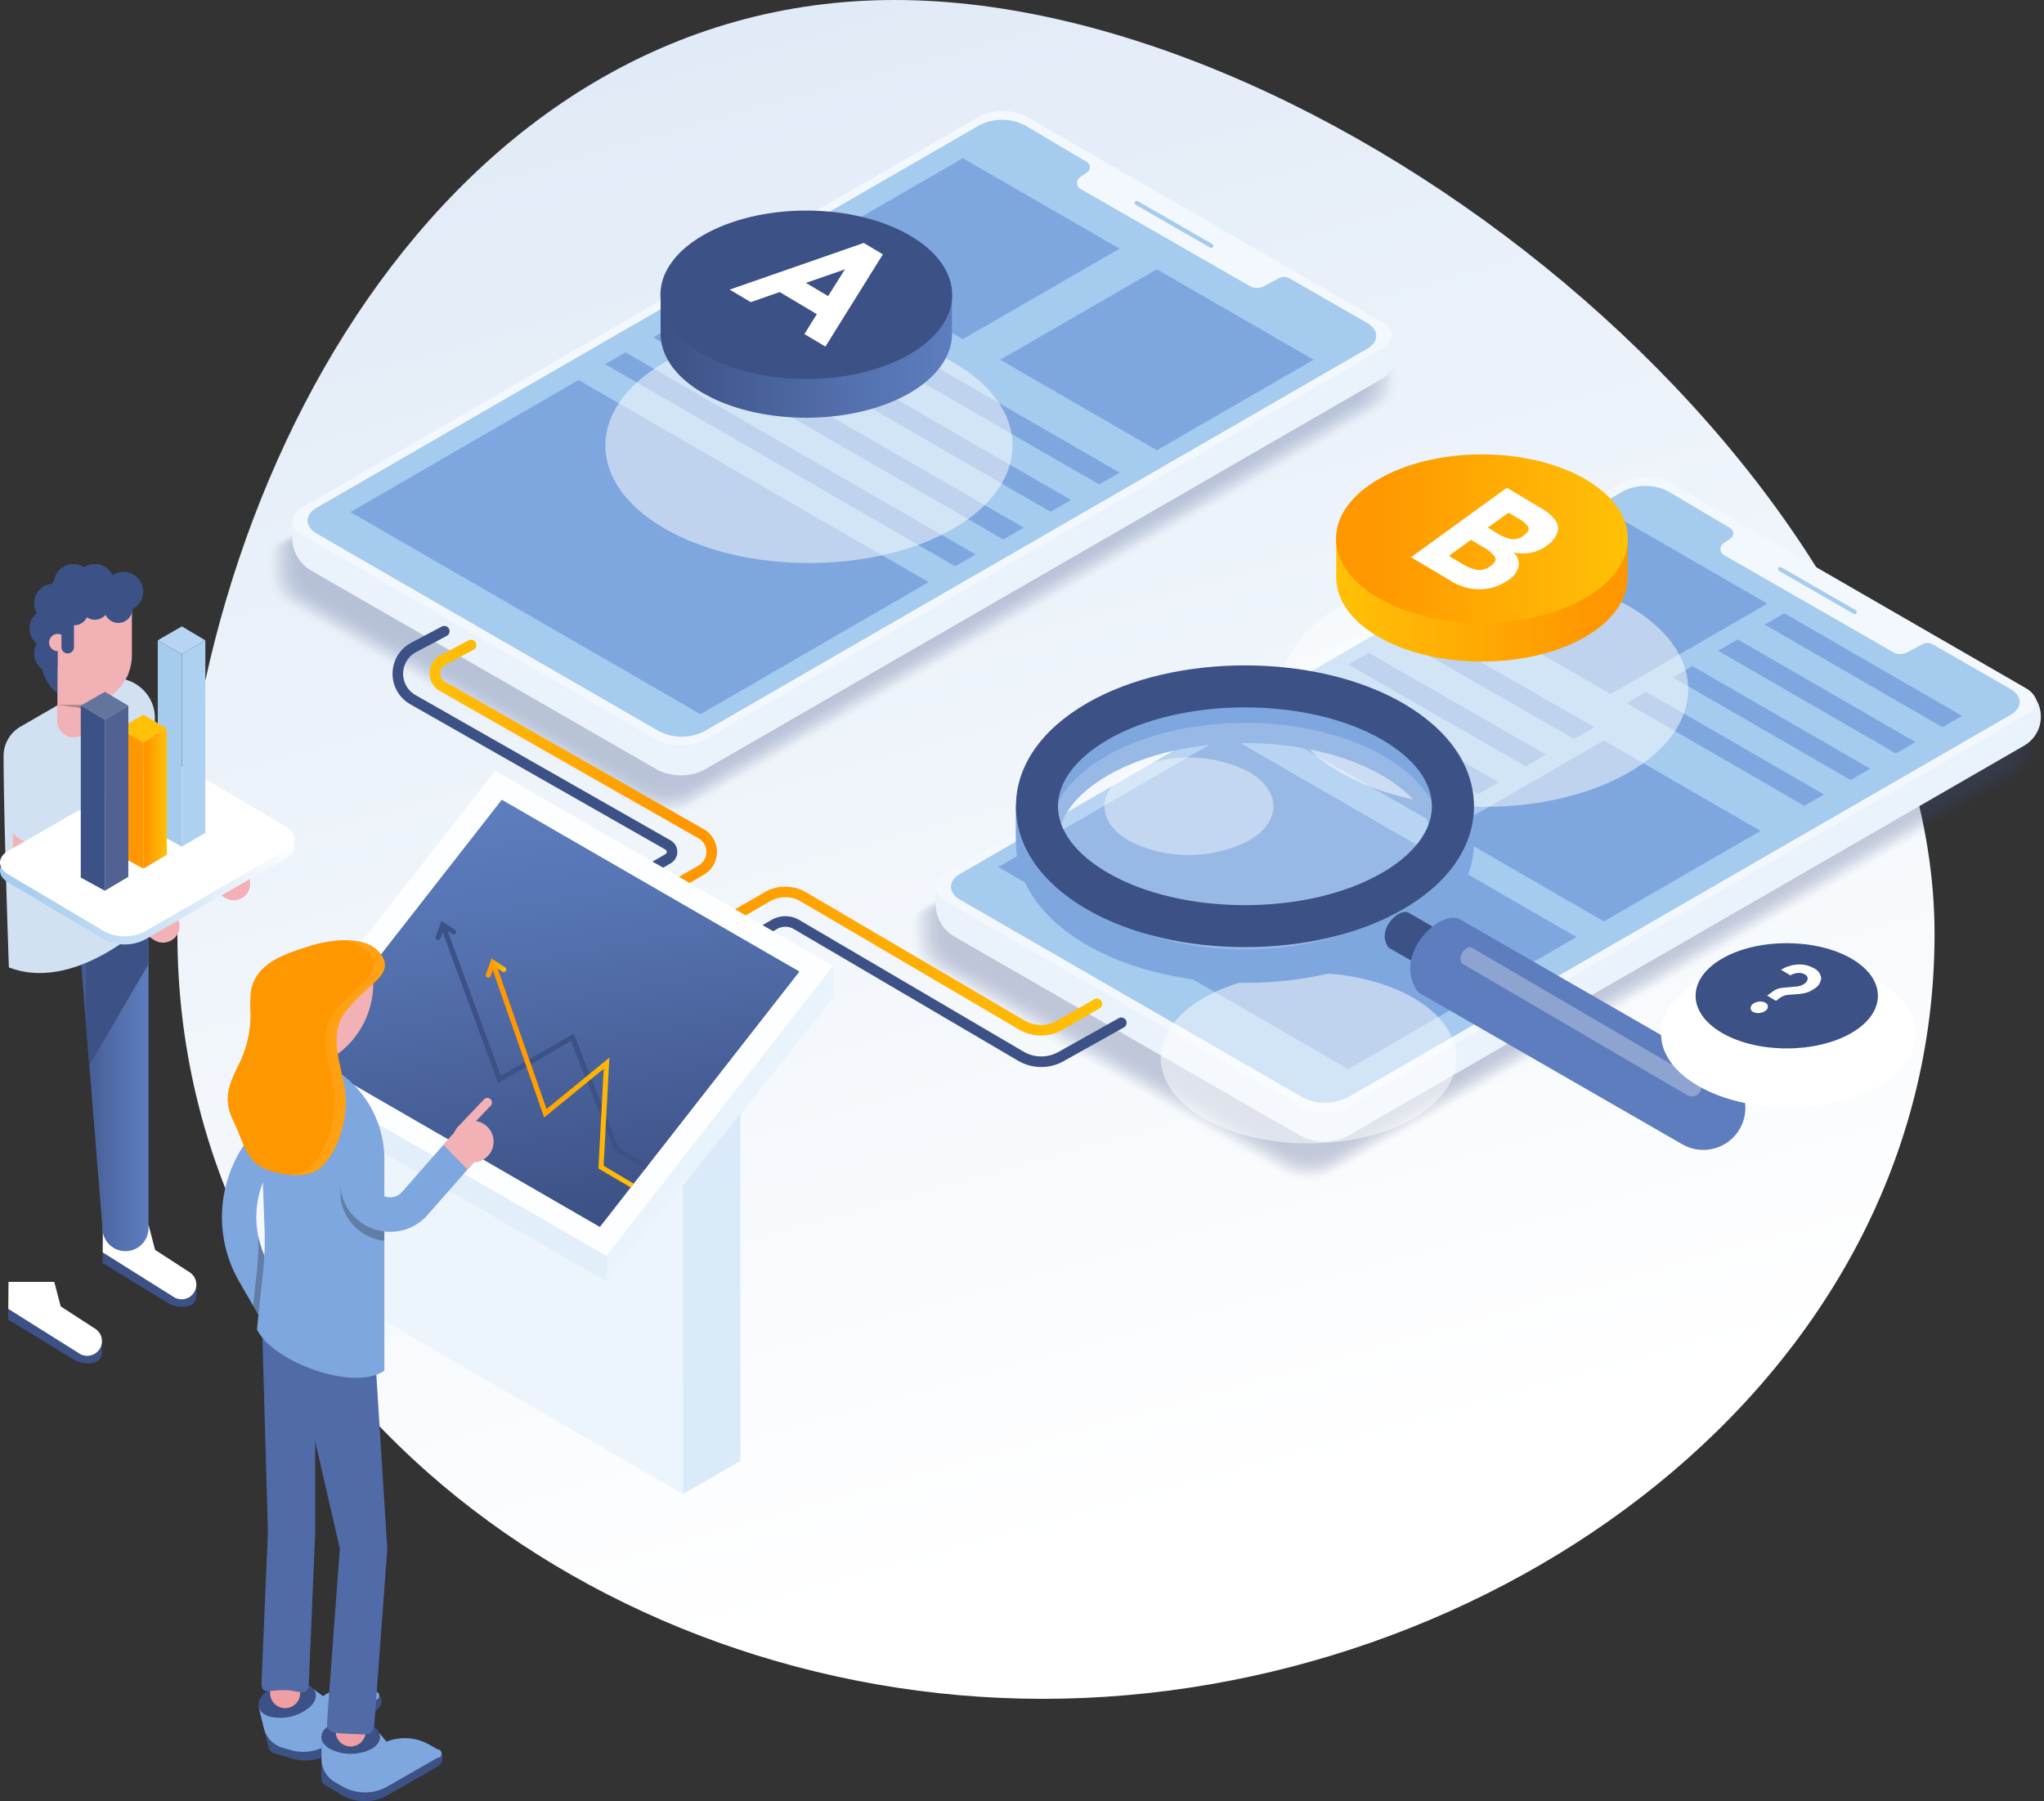 <svg xmlns="http://www.w3.org/2000/svg" xmlns:xlink="http://www.w3.org/1999/xlink" width="264.2" height="232.848" viewBox="0 0 264.2 232.848">
  <rect x="0" y="0" width="264.2" height="232.848" fill="#333333" stroke="none"/>
  <defs>
    <linearGradient id="linear-gradient" x1="0.633" y1="1.003" x2="0.337" y2="0.006" gradientUnits="objectBoundingBox">
      <stop offset="0.11" stop-color="#fff"/>
      <stop offset="1" stop-color="#e1ebf7"/>
    </linearGradient>
    <linearGradient id="linear-gradient-2" x1="16.628" y1="0.823" x2="15.633" y2="0.092" gradientUnits="objectBoundingBox">
      <stop offset="0.038" stop-color="#a5cbef"/>
      <stop offset="0.223" stop-color="#b9d6f2"/>
      <stop offset="0.525" stop-color="#d3e6f7"/>
      <stop offset="0.794" stop-color="#e4eff9"/>
      <stop offset="1" stop-color="#eaf3fb"/>
    </linearGradient>
    <linearGradient id="linear-gradient-3" x1="15.464" y1="0.823" x2="14.469" y2="0.092" xlink:href="#linear-gradient-2"/>
    <linearGradient id="linear-gradient-4" y1="0.5" x2="1" y2="0.5" gradientUnits="objectBoundingBox">
      <stop offset="0" stop-color="#ffc107"/>
      <stop offset="0.85" stop-color="#ff9800"/>
    </linearGradient>
    <linearGradient id="linear-gradient-5" y1="0.5" x2="1" y2="0.5" gradientUnits="objectBoundingBox">
      <stop offset="0.15" stop-color="#ff9800"/>
      <stop offset="1" stop-color="#ffc107"/>
    </linearGradient>
    <linearGradient id="linear-gradient-6" x1="0.587" y1="0.979" x2="0.412" y2="0.014" gradientUnits="objectBoundingBox">
      <stop offset="0" stop-color="#3c5185"/>
      <stop offset="0.128" stop-color="#41578d"/>
      <stop offset="0.695" stop-color="#5572b0"/>
      <stop offset="1" stop-color="#5d7dbe"/>
    </linearGradient>
    <radialGradient id="radial-gradient" cx="0.5" cy="0.5" r="0.875" gradientTransform="translate(0.211 108.878) scale(0.577 0.517)" gradientUnits="objectBoundingBox">
      <stop offset="0.091" stop-color="#3c5185"/>
      <stop offset="0.254" stop-color="#6f7ea5"/>
      <stop offset="0.437" stop-color="#a2acc4"/>
      <stop offset="0.609" stop-color="#cad0de"/>
      <stop offset="0.765" stop-color="#e7e9f0"/>
      <stop offset="0.901" stop-color="#f8f9fb"/>
      <stop offset="1" stop-color="#fff"/>
    </radialGradient>
    <linearGradient id="linear-gradient-10" x1="0.001" y1="0.5" x2="0.999" y2="0.5" xlink:href="#linear-gradient-5"/>
    <radialGradient id="radial-gradient-2" cx="0.5" cy="0.5" r="0.875" gradientTransform="translate(0.211 150.93) scale(0.577 0.517)" xlink:href="#radial-gradient"/>
    <radialGradient id="radial-gradient-3" cx="0.5" cy="0.5" r="0.875" gradientTransform="translate(0.211 108.412) scale(0.577 0.517)" xlink:href="#radial-gradient"/>
    <linearGradient id="linear-gradient-11" x1="0" y1="0.5" x2="1" y2="0.5" xlink:href="#linear-gradient-6"/>
    <linearGradient id="linear-gradient-12" x1="33.618" y1="0.5" x2="34.618" y2="0.5" xlink:href="#linear-gradient-6"/>
    <linearGradient id="linear-gradient-13" x1="40.593" y1="0.685" x2="40.432" y2="0.199" xlink:href="#linear-gradient-6"/>
    <radialGradient id="radial-gradient-4" cx="0.5" cy="0.5" r="0.875" gradientTransform="translate(0.211 174.946) scale(0.577 0.517)" gradientUnits="objectBoundingBox">
      <stop offset="0.529" stop-color="#3c5185"/>
      <stop offset="0.569" stop-color="#65769f"/>
      <stop offset="0.615" stop-color="#8e9ab8"/>
      <stop offset="0.664" stop-color="#b1b9ce"/>
      <stop offset="0.716" stop-color="#cdd2e0"/>
      <stop offset="0.771" stop-color="#e3e6ed"/>
      <stop offset="0.831" stop-color="#f3f4f7"/>
      <stop offset="0.901" stop-color="#fcfcfd"/>
      <stop offset="1" stop-color="#fff"/>
    </radialGradient>
    <linearGradient id="linear-gradient-15" x1="121.825" y1="0.5" x2="122.825" y2="0.5" gradientUnits="objectBoundingBox">
      <stop offset="0" stop-color="#ff9800"/>
      <stop offset="0.626" stop-color="#ffb004"/>
      <stop offset="1" stop-color="#ffc107"/>
    </linearGradient>
    <linearGradient id="linear-gradient-18" y1="0.5" x2="1" y2="0.5" gradientUnits="objectBoundingBox">
      <stop offset="0.004" stop-color="#a5cbef"/>
      <stop offset="0.214" stop-color="#b2d2f1"/>
      <stop offset="0.604" stop-color="#d5e6f7"/>
      <stop offset="1" stop-color="#fff"/>
    </linearGradient>
  </defs>
  <g id="Grupo_2947" data-name="Grupo 2947" transform="translate(-108.517 -48.506)">
    <path id="Trazado_7685" data-name="Trazado 7685" d="M359.546,169.242c0,58-57.268,98.87-115.269,98.87s-111.853-40.87-111.853-98.87S167.145,48.506,225.146,48.506,359.546,111.241,359.546,169.242Z" transform="translate(-0.975 0)" fill="url(#linear-gradient)"/>
    <g id="Grupo_2894" data-name="Grupo 2894" transform="translate(142.826 62.848)">
      <g id="Grupo_2890" data-name="Grupo 2890" transform="translate(0 3.094)" opacity="0.3">
        <path id="Trazado_7686" data-name="Trazado 7686" d="M290.608,96.619l-.269-.552a2.616,2.616,0,0,0-.755-.893c-.057-.054-.127-.1-.192-.153-.04-.026-.069-.064-.111-.088l-.071-.04c-.078-.054-.143-.113-.231-.164L241.79,67.485a6.925,6.925,0,0,0-6.244,0L145.61,119.41c-1.054.608-1.454,1.454-1.214,2.247l-.073.043v1.714a5.03,5.03,0,0,0,2.52,4.359L192.8,154.225a6.927,6.927,0,0,0,6.245,0l89.789-51.82A4.44,4.44,0,0,0,290.608,96.619Z" transform="translate(-144.323 -66.741)" fill="#3c5185" opacity="0"/>
        <path id="Trazado_7687" data-name="Trazado 7687" d="M290.292,96.588l-.267-.549a2.6,2.6,0,0,0-.751-.889c-.057-.053-.127-.1-.191-.151-.04-.026-.07-.064-.11-.088l-.071-.04c-.078-.054-.143-.113-.23-.164l-46.938-27.1a6.887,6.887,0,0,0-6.211,0L145.91,119.359c-1.049.605-1.447,1.447-1.208,2.235l-.074.043v1.706a5,5,0,0,0,2.507,4.336l45.712,26.311a6.892,6.892,0,0,0,6.211,0l89.468-51.648A4.415,4.415,0,0,0,290.292,96.588Z" transform="translate(-144.336 -66.747)" fill="#3c5185" opacity="0.024"/>
        <path id="Trazado_7688" data-name="Trazado 7688" d="M289.978,96.556l-.265-.546a2.588,2.588,0,0,0-.748-.884c-.057-.053-.126-.1-.19-.151-.039-.026-.069-.063-.109-.087l-.071-.04c-.077-.054-.141-.112-.229-.163L241.679,67.73a6.852,6.852,0,0,0-6.178,0l-89.29,51.578c-1.043.6-1.439,1.439-1.2,2.223l-.072.043v1.7a4.977,4.977,0,0,0,2.494,4.313L192.9,153.753a6.852,6.852,0,0,0,6.178,0l89.147-51.474A4.393,4.393,0,0,0,289.978,96.556Z" transform="translate(-144.35 -66.752)" fill="#3c5185" opacity="0.049"/>
        <path id="Trazado_7689" data-name="Trazado 7689" d="M289.663,96.523l-.264-.543a2.574,2.574,0,0,0-.744-.879c-.056-.053-.124-.1-.188-.15-.039-.026-.069-.063-.109-.087l-.07-.04c-.078-.053-.142-.111-.228-.161L241.624,67.853a6.819,6.819,0,0,0-6.146,0l-88.967,51.4c-1.037.6-1.431,1.431-1.2,2.212l-.072.042V123.2a4.95,4.95,0,0,0,2.48,4.29l45.224,26.03a6.82,6.82,0,0,0,6.146,0l88.824-51.3A4.369,4.369,0,0,0,289.663,96.523Z" transform="translate(-144.363 -66.758)" fill="#3c5185" opacity="0.073"/>
        <path id="Trazado_7690" data-name="Trazado 7690" d="M289.348,96.492l-.262-.54a2.559,2.559,0,0,0-.739-.875c-.056-.052-.124-.1-.188-.149-.039-.025-.068-.063-.108-.086l-.07-.04c-.077-.053-.14-.11-.227-.16L241.568,67.976a6.779,6.779,0,0,0-6.112,0l-88.645,51.23c-1.032.6-1.424,1.424-1.189,2.2l-.072.042v1.678a4.925,4.925,0,0,0,2.467,4.268L193,153.282a6.785,6.785,0,0,0,6.112,0l88.5-51.13A4.344,4.344,0,0,0,289.348,96.492Z" transform="translate(-144.377 -66.763)" fill="#3c5185" opacity="0.098"/>
        <path id="Trazado_7691" data-name="Trazado 7691" d="M289.033,96.459l-.261-.537a2.537,2.537,0,0,0-.735-.869c-.056-.052-.123-.1-.186-.149-.039-.025-.068-.062-.108-.085l-.069-.039c-.077-.053-.14-.11-.226-.16L241.513,68.1a6.747,6.747,0,0,0-6.08,0l-88.322,51.057c-1.027.593-1.416,1.416-1.183,2.188l-.071.042v1.669a4.9,4.9,0,0,0,2.454,4.244l44.735,25.749a6.747,6.747,0,0,0,6.08,0l88.18-50.956A4.321,4.321,0,0,0,289.033,96.459Z" transform="translate(-144.39 -66.769)" fill="#3c5185" opacity="0.122"/>
        <path id="Trazado_7692" data-name="Trazado 7692" d="M288.719,96.427l-.259-.535a2.545,2.545,0,0,0-.732-.865c-.056-.051-.123-.1-.186-.147-.038-.025-.067-.062-.107-.085l-.068-.039c-.077-.053-.14-.11-.225-.159L241.457,68.22a6.712,6.712,0,0,0-6.046,0l-88,50.884c-1.021.589-1.408,1.409-1.176,2.175l-.071.042v1.66a4.87,4.87,0,0,0,2.44,4.221L193.1,152.811a6.706,6.706,0,0,0,6.046,0L287,102.027A4.3,4.3,0,0,0,288.719,96.427Z" transform="translate(-144.404 -66.775)" fill="#3c5185" opacity="0.146"/>
        <path id="Trazado_7693" data-name="Trazado 7693" d="M288.4,96.394l-.258-.531a2.518,2.518,0,0,0-.728-.861c-.055-.051-.122-.1-.185-.147-.038-.025-.067-.061-.107-.084l-.068-.039c-.076-.053-.139-.109-.223-.158L241.4,68.343a6.67,6.67,0,0,0-6.012,0l-87.677,50.71c-1.016.586-1.4,1.4-1.169,2.164l-.071.041v1.651a4.842,4.842,0,0,0,2.427,4.2l44.247,25.468a6.672,6.672,0,0,0,6.013,0L286.7,101.964A4.277,4.277,0,0,0,288.4,96.394Z" transform="translate(-144.417 -66.78)" fill="#3c5185" opacity="0.171"/>
        <path id="Trazado_7694" data-name="Trazado 7694" d="M288.089,96.363l-.256-.529a2.515,2.515,0,0,0-.723-.856c-.055-.051-.122-.1-.184-.145-.038-.025-.066-.061-.106-.084l-.068-.039c-.076-.052-.137-.108-.222-.157L241.346,68.465a6.631,6.631,0,0,0-5.979,0L148.012,119c-1.01.583-1.393,1.393-1.164,2.151l-.07.041v1.643a4.818,4.818,0,0,0,2.413,4.174l44,25.328a6.637,6.637,0,0,0,5.979,0L286.39,101.9A4.249,4.249,0,0,0,288.089,96.363Z" transform="translate(-144.431 -66.786)" fill="#3c5185" opacity="0.195"/>
        <path id="Trazado_7695" data-name="Trazado 7695" d="M287.774,96.33l-.255-.525a2.478,2.478,0,0,0-.719-.851c-.055-.051-.121-.1-.184-.145-.037-.025-.066-.061-.105-.083l-.067-.039c-.076-.052-.137-.107-.221-.156L241.29,68.589a6.591,6.591,0,0,0-5.946,0l-87.033,50.363c-1,.579-1.385,1.386-1.156,2.14l-.07.041v1.632a4.791,4.791,0,0,0,2.4,4.152l43.76,25.186a6.6,6.6,0,0,0,5.946,0l86.894-50.266A4.226,4.226,0,0,0,287.774,96.33Z" transform="translate(-144.444 -66.791)" fill="#3c5185" opacity="0.22"/>
        <path id="Trazado_7696" data-name="Trazado 7696" d="M287.46,96.3l-.254-.522a2.462,2.462,0,0,0-.715-.846c-.055-.051-.12-.1-.182-.144-.037-.025-.066-.061-.105-.083l-.067-.039c-.075-.051-.136-.107-.219-.155l-44.682-25.8a6.558,6.558,0,0,0-5.913,0L148.612,118.9c-1,.577-1.377,1.378-1.149,2.129l-.07.04v1.624a4.763,4.763,0,0,0,2.387,4.128L193.3,151.868a6.564,6.564,0,0,0,5.913,0l86.571-50.093A4.2,4.2,0,0,0,287.46,96.3Z" transform="translate(-144.457 -66.797)" fill="#3c5185" opacity="0.244"/>
        <path id="Trazado_7697" data-name="Trazado 7697" d="M287.145,96.266l-.252-.52a2.466,2.466,0,0,0-.712-.841c-.054-.05-.119-.1-.181-.143-.038-.024-.066-.06-.1-.082l-.067-.038c-.075-.052-.135-.107-.218-.155L241.179,68.833a6.524,6.524,0,0,0-5.88,0L148.912,118.85c-.993.574-1.369,1.37-1.144,2.116l-.069.04v1.615a4.738,4.738,0,0,0,2.373,4.1l43.271,24.906a6.526,6.526,0,0,0,5.881,0l86.249-49.92A4.179,4.179,0,0,0,287.145,96.266Z" transform="translate(-144.471 -66.802)" fill="#3c5185" opacity="0.268"/>
        <path id="Trazado_7698" data-name="Trazado 7698" d="M286.829,96.234l-.251-.516a2.446,2.446,0,0,0-.708-.837c-.053-.05-.119-.1-.18-.143-.037-.024-.065-.059-.1-.082l-.067-.037c-.074-.051-.134-.106-.216-.154L241.124,68.956a6.485,6.485,0,0,0-5.847,0L149.213,118.8c-.987.57-1.362,1.363-1.137,2.1l-.069.04v1.605a4.71,4.71,0,0,0,2.36,4.081L193.394,151.4a6.485,6.485,0,0,0,5.847,0l85.927-49.746A4.156,4.156,0,0,0,286.829,96.234Z" transform="translate(-144.484 -66.808)" fill="#3c5185" opacity="0.293"/>
        <path id="Trazado_7699" data-name="Trazado 7699" d="M286.515,96.2l-.25-.513a2.44,2.44,0,0,0-.7-.833c-.054-.049-.119-.095-.179-.142-.037-.024-.065-.059-.1-.082l-.066-.037c-.074-.051-.134-.105-.216-.153l-43.93-25.363a6.451,6.451,0,0,0-5.814,0l-85.742,49.67c-.981.567-1.354,1.355-1.13,2.092l-.069.04v1.6a4.684,4.684,0,0,0,2.347,4.058l42.783,24.625a6.451,6.451,0,0,0,5.814,0l85.606-49.574A4.132,4.132,0,0,0,286.515,96.2Z" transform="translate(-144.498 -66.813)" fill="#3c5185" opacity="0.317"/>
        <path id="Trazado_7700" data-name="Trazado 7700" d="M286.2,96.169l-.249-.511a2.41,2.41,0,0,0-.7-.827c-.054-.049-.118-.094-.178-.142-.036-.024-.064-.059-.1-.081l-.065-.037c-.074-.05-.133-.105-.215-.152L241.012,69.2a6.416,6.416,0,0,0-5.78,0l-85.419,49.5c-.976.564-1.346,1.347-1.124,2.081l-.068.039V122.4a4.66,4.66,0,0,0,2.333,4.036l42.54,24.485a6.416,6.416,0,0,0,5.78,0l85.285-49.4A4.11,4.11,0,0,0,286.2,96.169Z" transform="translate(-144.511 -66.819)" fill="#3c5185" opacity="0.341"/>
        <path id="Trazado_7701" data-name="Trazado 7701" d="M285.886,96.137l-.247-.508a2.4,2.4,0,0,0-.7-.822c-.054-.049-.118-.094-.178-.141-.036-.024-.063-.059-.1-.081l-.065-.037c-.073-.05-.132-.1-.213-.151l-43.43-25.074a6.376,6.376,0,0,0-5.747,0l-85.1,49.323c-.971.56-1.339,1.34-1.118,2.068l-.068.04v1.578a4.631,4.631,0,0,0,2.32,4.012l42.3,24.344a6.376,6.376,0,0,0,5.747,0l84.962-49.228A4.085,4.085,0,0,0,285.886,96.137Z" transform="translate(-144.525 -66.824)" fill="#3c5185" opacity="0.366"/>
        <path id="Trazado_7702" data-name="Trazado 7702" d="M285.57,96.1l-.245-.5a2.394,2.394,0,0,0-.691-.818c-.053-.049-.117-.093-.176-.14-.036-.023-.063-.058-.1-.08l-.065-.037c-.072-.05-.131-.1-.211-.15L240.9,69.446a6.344,6.344,0,0,0-5.714,0L150.414,118.6c-.965.557-1.332,1.332-1.111,2.057l-.068.039v1.569a4.6,4.6,0,0,0,2.306,3.989l42.051,24.2a6.344,6.344,0,0,0,5.714,0L283.948,101.4A4.063,4.063,0,0,0,285.57,96.1Z" transform="translate(-144.538 -66.83)" fill="#3c5185" opacity="0.39"/>
        <path id="Trazado_7703" data-name="Trazado 7703" d="M285.256,96.073l-.244-.5a2.378,2.378,0,0,0-.688-.813c-.052-.049-.116-.093-.175-.139-.035-.024-.063-.058-.1-.08l-.064-.037c-.072-.049-.13-.1-.211-.149L240.846,69.568a6.3,6.3,0,0,0-5.681,0l-84.451,48.977c-.959.554-1.323,1.323-1.105,2.044l-.067.039v1.561a4.577,4.577,0,0,0,2.293,3.965l41.807,24.064a6.3,6.3,0,0,0,5.682,0l84.318-48.883A4.039,4.039,0,0,0,285.256,96.073Z" transform="translate(-144.552 -66.835)" fill="#3c5185" opacity="0.415"/>
        <path id="Trazado_7704" data-name="Trazado 7704" d="M284.941,96.04l-.243-.5a2.361,2.361,0,0,0-.683-.809c-.053-.048-.115-.092-.174-.138-.036-.023-.063-.058-.1-.079l-.064-.036c-.071-.05-.129-.1-.209-.149L240.791,69.691a6.263,6.263,0,0,0-5.647,0l-84.129,48.8c-.954.55-1.316,1.315-1.1,2.032l-.067.039v1.551a4.552,4.552,0,0,0,2.28,3.942l41.563,23.922a6.265,6.265,0,0,0,5.648,0l84-48.71A4.015,4.015,0,0,0,284.941,96.04Z" transform="translate(-144.565 -66.841)" fill="#3c5185" opacity="0.439"/>
        <path id="Trazado_7705" data-name="Trazado 7705" d="M284.627,96.009l-.241-.5a2.345,2.345,0,0,0-.68-.8c-.052-.048-.114-.092-.172-.138-.036-.023-.063-.057-.1-.078l-.063-.036c-.071-.049-.129-.1-.208-.148l-42.427-24.5a6.23,6.23,0,0,0-5.615,0l-83.806,48.63c-.948.548-1.308,1.308-1.092,2.021l-.065.038v1.541a4.525,4.525,0,0,0,2.265,3.92l41.319,23.782a6.23,6.23,0,0,0,5.615,0l83.675-48.537A3.992,3.992,0,0,0,284.627,96.009Z" transform="translate(-144.579 -66.847)" fill="#3c5185" opacity="0.463"/>
        <path id="Trazado_7706" data-name="Trazado 7706" d="M284.311,95.977l-.239-.493a2.335,2.335,0,0,0-.675-.8c-.052-.048-.114-.092-.172-.137-.035-.023-.062-.057-.1-.078l-.064-.036c-.071-.049-.128-.1-.206-.146L240.68,69.937a6.19,6.19,0,0,0-5.581,0l-83.484,48.457c-.942.543-1.3,1.3-1.085,2.008l-.065.038v1.533a4.5,4.5,0,0,0,2.253,3.9l41.075,23.642a6.2,6.2,0,0,0,5.581,0l83.353-48.365A3.965,3.965,0,0,0,284.311,95.977Z" transform="translate(-144.592 -66.852)" fill="#3c5185" opacity="0.488"/>
        <path id="Trazado_7707" data-name="Trazado 7707" d="M284,95.944l-.238-.49a2.329,2.329,0,0,0-.671-.795c-.051-.047-.113-.091-.17-.136-.035-.023-.062-.056-.1-.077l-.063-.036c-.071-.048-.127-.1-.206-.145L240.624,70.059a6.157,6.157,0,0,0-5.549,0l-83.161,48.283c-.936.54-1.293,1.292-1.079,2l-.066.038V121.9a4.471,4.471,0,0,0,2.24,3.874l40.831,23.5a6.155,6.155,0,0,0,5.548,0l83.032-48.191A3.944,3.944,0,0,0,284,95.944Z" transform="translate(-144.605 -66.858)" fill="#3c5185" opacity="0.512"/>
        <path id="Trazado_7708" data-name="Trazado 7708" d="M283.682,95.912l-.237-.488a2.307,2.307,0,0,0-.666-.789c-.052-.047-.113-.09-.17-.135-.035-.023-.061-.056-.1-.077l-.063-.036c-.07-.048-.126-.1-.2-.144L240.568,70.181a6.121,6.121,0,0,0-5.514,0l-82.839,48.11c-.931.537-1.285,1.284-1.073,1.984l-.064.038v1.515a4.442,4.442,0,0,0,2.226,3.85l40.586,23.361a6.123,6.123,0,0,0,5.515,0l82.71-48.019A3.92,3.92,0,0,0,283.682,95.912Z" transform="translate(-144.619 -66.863)" fill="#3c5185" opacity="0.537"/>
        <path id="Trazado_7709" data-name="Trazado 7709" d="M283.367,95.88l-.235-.484a2.292,2.292,0,0,0-.663-.785c-.051-.046-.112-.089-.169-.134-.034-.023-.06-.056-.1-.076l-.062-.036c-.07-.047-.126-.1-.2-.143L240.513,70.3a6.082,6.082,0,0,0-5.482,0L152.515,118.24c-.926.534-1.277,1.277-1.066,1.973l-.064.037v1.506a4.416,4.416,0,0,0,2.213,3.827L193.94,148.8a6.082,6.082,0,0,0,5.482,0l82.388-47.846A3.9,3.9,0,0,0,283.367,95.88Z" transform="translate(-144.632 -66.869)" fill="#3c5185" opacity="0.561"/>
        <path id="Trazado_7710" data-name="Trazado 7710" d="M283.052,95.848l-.233-.482a2.275,2.275,0,0,0-.66-.779c-.05-.047-.111-.089-.167-.133-.034-.023-.06-.056-.1-.076l-.062-.036c-.069-.047-.124-.1-.2-.142L240.457,70.426a6.042,6.042,0,0,0-5.448,0L152.816,118.19c-.92.531-1.27,1.269-1.059,1.96l-.064.038v1.5a4.389,4.389,0,0,0,2.2,3.8l40.1,23.08a6.044,6.044,0,0,0,5.449,0l82.066-47.672A3.873,3.873,0,0,0,283.052,95.848Z" transform="translate(-144.646 -66.874)" fill="#3c5185" opacity="0.585"/>
        <path id="Trazado_7711" data-name="Trazado 7711" d="M282.738,95.815l-.232-.478a2.276,2.276,0,0,0-.655-.775c-.05-.046-.111-.088-.167-.132-.034-.022-.059-.055-.1-.076l-.061-.034c-.069-.047-.124-.1-.2-.142L240.4,70.548a6.009,6.009,0,0,0-5.416,0l-81.87,47.59c-.914.528-1.262,1.261-1.054,1.949l-.063.037v1.487a4.363,4.363,0,0,0,2.186,3.781l39.855,22.939a6.009,6.009,0,0,0,5.416,0l81.744-47.5A3.849,3.849,0,0,0,282.738,95.815Z" transform="translate(-144.659 -66.88)" fill="#3c5185" opacity="0.61"/>
        <path id="Trazado_7712" data-name="Trazado 7712" d="M282.423,95.783l-.231-.475a2.249,2.249,0,0,0-.651-.771c-.05-.046-.109-.088-.165-.131-.034-.023-.06-.055-.1-.076l-.061-.034c-.068-.047-.123-.1-.2-.142L240.346,70.672a5.969,5.969,0,0,0-5.382,0l-81.548,47.416c-.909.524-1.255,1.254-1.047,1.936l-.063.037v1.478a4.336,4.336,0,0,0,2.173,3.758l39.611,22.8a5.975,5.975,0,0,0,5.382,0l81.423-47.327A3.827,3.827,0,0,0,282.423,95.783Z" transform="translate(-144.673 -66.885)" fill="#3c5185" opacity="0.634"/>
        <path id="Trazado_7713" data-name="Trazado 7713" d="M282.108,95.752l-.23-.473a2.238,2.238,0,0,0-.646-.765c-.05-.046-.109-.087-.164-.131-.034-.022-.06-.055-.1-.076l-.06-.034c-.068-.047-.123-.1-.2-.141L240.291,70.794a5.936,5.936,0,0,0-5.35,0l-81.225,47.243c-.9.521-1.247,1.246-1.04,1.925l-.063.036v1.47a4.308,4.308,0,0,0,2.159,3.734l39.366,22.658a5.936,5.936,0,0,0,5.35,0l81.1-47.154A3.8,3.8,0,0,0,282.108,95.752Z" transform="translate(-144.686 -66.891)" fill="#3c5185" opacity="0.659"/>
        <path id="Trazado_7714" data-name="Trazado 7714" d="M281.793,95.719l-.228-.47a2.225,2.225,0,0,0-.644-.761c-.049-.045-.108-.086-.164-.13-.033-.022-.059-.055-.095-.075l-.06-.034c-.067-.046-.121-.1-.2-.14L240.236,70.916a5.9,5.9,0,0,0-5.317,0l-80.9,47.07c-.9.518-1.239,1.238-1.035,1.912l-.062.037v1.459a4.285,4.285,0,0,0,2.146,3.712l39.122,22.518a5.9,5.9,0,0,0,5.316,0l80.779-46.981A3.779,3.779,0,0,0,281.793,95.719Z" transform="translate(-144.7 -66.896)" fill="#3c5185" opacity="0.683"/>
        <path id="Trazado_7715" data-name="Trazado 7715" d="M281.479,95.687l-.227-.468a2.2,2.2,0,0,0-.64-.755c-.049-.045-.107-.086-.163-.129-.033-.022-.058-.055-.093-.075l-.06-.034c-.067-.046-.121-.1-.2-.139L240.179,71.039a5.86,5.86,0,0,0-5.282,0l-80.58,46.9c-.892.514-1.232,1.231-1.028,1.9l-.062.036v1.451a4.257,4.257,0,0,0,2.132,3.688l38.878,22.378a5.861,5.861,0,0,0,5.283,0l80.458-46.809A3.756,3.756,0,0,0,281.479,95.687Z" transform="translate(-144.713 -66.902)" fill="#3c5185" opacity="0.707"/>
        <path id="Trazado_7716" data-name="Trazado 7716" d="M281.164,95.655l-.226-.464a2.208,2.208,0,0,0-.635-.752c-.049-.044-.107-.085-.162-.128-.033-.021-.058-.054-.093-.074l-.06-.034c-.066-.045-.12-.095-.194-.138l-39.671-22.9a5.827,5.827,0,0,0-5.25,0l-80.258,46.723c-.886.512-1.223,1.223-1.02,1.889l-.062.036v1.441a4.229,4.229,0,0,0,2.119,3.665l38.634,22.237a5.821,5.821,0,0,0,5.25,0l80.136-46.635A3.734,3.734,0,0,0,281.164,95.655Z" transform="translate(-144.726 -66.907)" fill="#3c5185" opacity="0.732"/>
        <path id="Trazado_7717" data-name="Trazado 7717" d="M280.85,95.623l-.225-.461a2.181,2.181,0,0,0-.631-.747c-.048-.044-.106-.085-.161-.127-.033-.022-.057-.054-.092-.074l-.059-.034c-.066-.045-.12-.094-.193-.137l-39.42-22.759a5.787,5.787,0,0,0-5.216,0l-79.936,46.549c-.881.509-1.215,1.215-1.015,1.877l-.061.036v1.432a4.2,4.2,0,0,0,2.106,3.642l38.391,22.1a5.789,5.789,0,0,0,5.217,0l79.813-46.463A3.708,3.708,0,0,0,280.85,95.623Z" transform="translate(-144.74 -66.913)" fill="#3c5185" opacity="0.756"/>
        <path id="Trazado_7718" data-name="Trazado 7718" d="M280.534,95.59l-.223-.458a2.159,2.159,0,0,0-.626-.741c-.048-.044-.106-.085-.16-.127-.033-.021-.057-.054-.092-.073l-.058-.033c-.066-.045-.12-.095-.193-.137L240.013,71.407a5.748,5.748,0,0,0-5.184,0l-79.612,46.376c-.875.5-1.208,1.208-1.008,1.866l-.061.035v1.424a4.177,4.177,0,0,0,2.092,3.618l38.147,21.956a5.754,5.754,0,0,0,5.184,0l79.491-46.291A3.684,3.684,0,0,0,280.534,95.59Z" transform="translate(-144.753 -66.919)" fill="#3c5185" opacity="0.78"/>
        <path id="Trazado_7719" data-name="Trazado 7719" d="M280.22,95.558,280,95.1a2.156,2.156,0,0,0-.623-.737c-.047-.043-.1-.084-.159-.125-.033-.022-.056-.054-.091-.073l-.058-.033c-.065-.045-.119-.094-.191-.136l-38.918-22.47a5.714,5.714,0,0,0-5.15,0l-79.29,46.2c-.869.5-1.2,1.2-1,1.853l-.06.035v1.414a4.151,4.151,0,0,0,2.079,3.6l37.9,21.815a5.714,5.714,0,0,0,5.15,0l79.17-46.117A3.661,3.661,0,0,0,280.22,95.558Z" transform="translate(-144.767 -66.924)" fill="#3c5185" opacity="0.805"/>
        <path id="Trazado_7720" data-name="Trazado 7720" d="M279.905,95.526l-.22-.451a2.147,2.147,0,0,0-.619-.732c-.048-.044-.1-.083-.158-.125-.033-.021-.057-.053-.091-.072l-.058-.033c-.064-.044-.117-.093-.189-.135L239.9,71.652a5.675,5.675,0,0,0-5.118,0l-78.967,46.029c-.864.5-1.192,1.192-1,1.842l-.06.035v1.4a4.123,4.123,0,0,0,2.065,3.572l37.658,21.675a5.675,5.675,0,0,0,5.118,0l78.848-45.945A3.637,3.637,0,0,0,279.905,95.526Z" transform="translate(-144.78 -66.93)" fill="#3c5185" opacity="0.829"/>
        <path id="Trazado_7721" data-name="Trazado 7721" d="M279.59,95.494l-.218-.449a2.128,2.128,0,0,0-.615-.728c-.047-.043-.1-.082-.157-.124-.032-.021-.056-.052-.09-.071l-.057-.033c-.064-.044-.117-.092-.188-.134l-38.417-22.18a5.641,5.641,0,0,0-5.084,0L156.118,117.63c-.859.5-1.185,1.185-.989,1.829l-.06.035v1.4a4.1,4.1,0,0,0,2.052,3.549l37.414,21.535a5.641,5.641,0,0,0,5.084,0L278.146,100.2A3.614,3.614,0,0,0,279.59,95.494Z" transform="translate(-144.794 -66.935)" fill="#3c5185" opacity="0.854"/>
        <path id="Trazado_7722" data-name="Trazado 7722" d="M279.275,95.462l-.217-.447a2.1,2.1,0,0,0-.611-.723c-.046-.043-.1-.082-.155-.123-.033-.021-.056-.052-.09-.071l-.057-.033c-.064-.044-.116-.091-.186-.133L239.791,71.9a5.606,5.606,0,0,0-5.051,0l-78.322,45.683c-.853.492-1.177,1.177-.983,1.818l-.059.034v1.387a4.07,4.07,0,0,0,2.039,3.526l37.17,21.394a5.6,5.6,0,0,0,5.051,0l78.205-45.6A3.589,3.589,0,0,0,279.275,95.462Z" transform="translate(-144.807 -66.941)" fill="#3c5185" opacity="0.878"/>
        <path id="Trazado_7723" data-name="Trazado 7723" d="M278.961,95.429l-.215-.444a2.115,2.115,0,0,0-.607-.718c-.047-.042-.1-.081-.155-.122-.032-.02-.055-.052-.089-.071l-.056-.033c-.064-.043-.116-.091-.186-.132L239.735,72.02a5.566,5.566,0,0,0-5.017,0l-78,45.509c-.847.49-1.169,1.169-.976,1.806l-.059.034v1.378a4.043,4.043,0,0,0,2.025,3.5L194.635,145.5a5.566,5.566,0,0,0,5.017,0l77.883-45.425A3.568,3.568,0,0,0,278.961,95.429Z" transform="translate(-144.821 -66.946)" fill="#3c5185" opacity="0.902"/>
        <path id="Trazado_7724" data-name="Trazado 7724" d="M278.646,95.4l-.214-.441a2.087,2.087,0,0,0-.6-.713c-.046-.042-.1-.081-.153-.121-.032-.021-.055-.052-.088-.071l-.056-.032c-.064-.044-.115-.091-.186-.132L239.68,72.142a5.533,5.533,0,0,0-4.985,0l-77.676,45.335c-.841.486-1.162,1.162-.97,1.794l-.058.034v1.368A4.018,4.018,0,0,0,158,124.154l36.683,21.113a5.533,5.533,0,0,0,4.985,0l77.56-45.253A3.543,3.543,0,0,0,278.646,95.4Z" transform="translate(-144.834 -66.952)" fill="#3c5185" opacity="0.927"/>
        <path id="Trazado_7725" data-name="Trazado 7725" d="M278.33,95.365l-.212-.437a2.057,2.057,0,0,0-.6-.709c-.046-.042-.1-.081-.153-.121-.032-.02-.054-.051-.087-.07L277.223,94c-.063-.043-.114-.09-.184-.13l-37.415-21.6a5.493,5.493,0,0,0-4.951,0l-77.354,45.162c-.837.483-1.154,1.153-.964,1.782l-.057.033v1.36a3.988,3.988,0,0,0,2,3.457l36.437,20.973a5.5,5.5,0,0,0,4.952,0l77.238-45.08A3.52,3.52,0,0,0,278.33,95.365Z" transform="translate(-144.847 -66.957)" fill="#3c5185" opacity="0.951"/>
        <path id="Trazado_7726" data-name="Trazado 7726" d="M278.016,95.333,277.8,94.9a2.059,2.059,0,0,0-.595-.7c-.045-.041-.1-.08-.151-.12-.032-.021-.054-.051-.087-.07l-.056-.032c-.062-.043-.113-.089-.182-.129L239.569,72.387a5.452,5.452,0,0,0-4.918,0l-77.033,44.988c-.83.48-1.146,1.146-.956,1.77l-.057.034v1.35a3.962,3.962,0,0,0,1.985,3.434L194.783,144.8a5.455,5.455,0,0,0,4.919,0l76.917-44.907A3.5,3.5,0,0,0,278.016,95.333Z" transform="translate(-144.861 -66.963)" fill="#3c5185" opacity="0.976"/>
        <path id="Trazado_7727" data-name="Trazado 7727" d="M277.7,95.3l-.209-.431a2.054,2.054,0,0,0-.591-.7c-.045-.042-.1-.079-.151-.12-.031-.02-.053-.05-.086-.069l-.055-.032c-.062-.042-.112-.089-.181-.128L239.514,72.509a5.42,5.42,0,0,0-4.885,0l-76.709,44.815c-.824.476-1.138,1.139-.949,1.758l-.057.033v1.342a3.933,3.933,0,0,0,1.972,3.41l35.949,20.692a5.42,5.42,0,0,0,4.885,0l76.6-44.735A3.473,3.473,0,0,0,277.7,95.3Z" transform="translate(-144.874 -66.968)" fill="#3c5185"/>
      </g>
      <g id="Grupo_2893" data-name="Grupo 2893" transform="translate(3.467)">
        <g id="Grupo_2892" data-name="Grupo 2892">
          <path id="Trazado_7728" data-name="Trazado 7728" d="M147.949,118.687v-1.67L237.012,64.7c1.671-.965,3.639-1.555,5.311-.589l46.758,26.843a2.578,2.578,0,0,1,1.031,1.1l.261.537a4.322,4.322,0,0,1-1.727,5.631l-87.42,50.453a6.743,6.743,0,0,1-6.08,0L150.4,122.931A4.9,4.9,0,0,1,147.949,118.687Z" transform="translate(-147.949 -63.51)" fill="url(#linear-gradient-2)"/>
          <path id="Trazado_7729" data-name="Trazado 7729" d="M149.2,118.293c-1.671-.965-1.671-2.544,0-3.51l87.561-50.553a6.746,6.746,0,0,1,6.079,0l45.943,26.525c1.672.966,1.672,2.545,0,3.51l-87.56,50.553a6.743,6.743,0,0,1-6.081,0Z" transform="translate(-147.949 -63.505)" fill="#f3f8fe"/>
          <path id="Trazado_7730" data-name="Trazado 7730" d="M151.227,118.213c-1.61-.929-1.61-2.451,0-3.379L236.863,65.4a6.494,6.494,0,0,1,5.854,0l8.03,4.758a.779.779,0,0,1,.054,1.312l-.886.622a.888.888,0,0,0,0,1.539L271.77,86.176a1.931,1.931,0,0,0,1.884.029l1.9-1.023a1.426,1.426,0,0,1,1.389.021l10,5.737c1.609.929,1.609,2.45,0,3.379l-85.638,49.429a6.491,6.491,0,0,1-5.853,0Z" transform="translate(-148.04 -63.558)" fill="#a5cbef"/>
          <g id="Grupo_2891" data-name="Grupo 2891" transform="translate(108.891 11.627)">
            <path id="Trazado_7731" data-name="Trazado 7731" d="M271.736,81.757a.267.267,0,0,1-.135-.036l-9.638-5.551a.271.271,0,1,1,.271-.469l9.638,5.552a.271.271,0,0,1-.136.5Z" transform="translate(-261.828 -75.664)" fill="#a5cbef"/>
          </g>
        </g>
      </g>
    </g>
    <g id="Grupo_2899" data-name="Grupo 2899" transform="translate(225.986 110.174)">
      <g id="Grupo_2895" data-name="Grupo 2895" transform="translate(0 3.094)" opacity="0.3">
        <path id="Trazado_7732" data-name="Trazado 7732" d="M377.577,146.112l-.268-.552a2.627,2.627,0,0,0-.755-.893c-.058-.054-.127-.1-.192-.153-.04-.026-.07-.064-.111-.088l-.071-.04c-.079-.054-.143-.113-.232-.164L328.76,116.978a6.927,6.927,0,0,0-6.245,0L232.58,168.9c-1.055.608-1.455,1.454-1.215,2.247l-.073.043v1.714a5.03,5.03,0,0,0,2.521,4.359l45.956,26.451a6.925,6.925,0,0,0,6.244,0L375.8,151.9A4.441,4.441,0,0,0,377.577,146.112Z" transform="translate(-231.292 -116.234)" fill="#3c5185" opacity="0"/>
        <path id="Trazado_7733" data-name="Trazado 7733" d="M377.262,146.081l-.267-.549a2.6,2.6,0,0,0-.752-.889c-.057-.053-.126-.1-.191-.151-.039-.026-.069-.064-.11-.088l-.071-.04c-.078-.054-.143-.113-.23-.163L328.7,117.1a6.887,6.887,0,0,0-6.212,0L232.88,168.852c-1.049.605-1.448,1.447-1.209,2.235l-.073.043v1.706a5,5,0,0,0,2.507,4.336l45.711,26.311a6.894,6.894,0,0,0,6.212,0L375.5,151.834A4.417,4.417,0,0,0,377.262,146.081Z" transform="translate(-231.305 -116.24)" fill="#3c5185" opacity="0.024"/>
        <path id="Trazado_7734" data-name="Trazado 7734" d="M376.947,146.049l-.265-.546a2.576,2.576,0,0,0-.748-.885c-.056-.053-.125-.1-.19-.151-.039-.026-.068-.063-.109-.087l-.07-.04c-.078-.054-.142-.112-.229-.163l-46.687-26.954a6.854,6.854,0,0,0-6.179,0L233.181,168.8c-1.043.6-1.44,1.439-1.2,2.223l-.073.043v1.7a4.977,4.977,0,0,0,2.494,4.312l45.467,26.17a6.854,6.854,0,0,0,6.179,0l89.146-51.475A4.391,4.391,0,0,0,376.947,146.049Z" transform="translate(-231.319 -116.245)" fill="#3c5185" opacity="0.049"/>
        <path id="Trazado_7735" data-name="Trazado 7735" d="M376.632,146.016l-.264-.543a2.575,2.575,0,0,0-.743-.88c-.056-.052-.125-.1-.189-.15-.039-.025-.068-.063-.109-.086l-.07-.04c-.077-.053-.141-.111-.228-.161l-46.437-26.811a6.818,6.818,0,0,0-6.145,0l-88.968,51.4c-1.037.6-1.431,1.431-1.2,2.212l-.072.042v1.688a4.95,4.95,0,0,0,2.48,4.29l45.224,26.03a6.819,6.819,0,0,0,6.146,0l88.824-51.3A4.369,4.369,0,0,0,376.632,146.016Z" transform="translate(-231.332 -116.251)" fill="#3c5185" opacity="0.073"/>
        <path id="Trazado_7736" data-name="Trazado 7736" d="M376.318,145.985l-.262-.54a2.572,2.572,0,0,0-.74-.875c-.056-.052-.124-.1-.188-.149-.038-.026-.067-.063-.108-.086l-.069-.04c-.077-.053-.141-.11-.227-.16l-46.186-26.666a6.779,6.779,0,0,0-6.112,0L233.78,168.7c-1.032.6-1.424,1.424-1.189,2.2l-.072.042v1.678a4.925,4.925,0,0,0,2.467,4.268l44.98,25.889a6.785,6.785,0,0,0,6.112,0l88.5-51.13A4.343,4.343,0,0,0,376.318,145.985Z" transform="translate(-231.346 -116.256)" fill="#3c5185" opacity="0.098"/>
        <path id="Trazado_7737" data-name="Trazado 7737" d="M376,145.952l-.261-.537a2.557,2.557,0,0,0-.735-.869c-.056-.052-.124-.1-.187-.149-.039-.025-.068-.062-.108-.085l-.069-.039c-.077-.053-.14-.111-.226-.16l-45.935-26.521a6.745,6.745,0,0,0-6.079,0l-88.323,51.057c-1.026.593-1.416,1.416-1.182,2.188l-.072.041v1.67a4.9,4.9,0,0,0,2.454,4.244l44.736,25.749a6.744,6.744,0,0,0,6.079,0l88.181-50.956A4.322,4.322,0,0,0,376,145.952Z" transform="translate(-231.359 -116.262)" fill="#3c5185" opacity="0.122"/>
        <path id="Trazado_7738" data-name="Trazado 7738" d="M375.688,145.92l-.259-.534a2.535,2.535,0,0,0-.731-.865c-.056-.051-.123-.1-.186-.147-.038-.025-.067-.062-.107-.085l-.068-.039c-.077-.053-.139-.11-.225-.159l-45.685-26.377a6.712,6.712,0,0,0-6.046,0l-88,50.884c-1.02.589-1.408,1.409-1.176,2.175l-.071.042v1.66a4.87,4.87,0,0,0,2.44,4.221L280.065,202.3a6.706,6.706,0,0,0,6.046,0L373.97,151.52A4.3,4.3,0,0,0,375.688,145.92Z" transform="translate(-231.373 -116.268)" fill="#3c5185" opacity="0.146"/>
        <path id="Trazado_7739" data-name="Trazado 7739" d="M375.373,145.887l-.258-.531a2.505,2.505,0,0,0-.727-.861c-.055-.052-.122-.1-.185-.147-.038-.025-.067-.061-.106-.084l-.069-.039c-.076-.053-.138-.109-.223-.158l-45.434-26.232a6.672,6.672,0,0,0-6.013,0l-87.677,50.71c-1.016.586-1.4,1.4-1.169,2.164l-.071.041V172.4a4.842,4.842,0,0,0,2.427,4.2l44.247,25.468a6.674,6.674,0,0,0,6.014,0l87.537-50.611A4.275,4.275,0,0,0,375.373,145.887Z" transform="translate(-231.386 -116.273)" fill="#3c5185" opacity="0.171"/>
        <path id="Trazado_7740" data-name="Trazado 7740" d="M375.059,145.856l-.257-.529a2.515,2.515,0,0,0-.723-.856c-.055-.051-.121-.1-.185-.145-.037-.025-.066-.061-.105-.084l-.068-.039c-.076-.052-.138-.108-.222-.157l-45.183-26.087a6.633,6.633,0,0,0-5.98,0L234.981,168.5c-1.01.582-1.393,1.393-1.163,2.151l-.071.041v1.643a4.818,4.818,0,0,0,2.413,4.174l44,25.328a6.639,6.639,0,0,0,5.98,0l87.214-50.439A4.25,4.25,0,0,0,375.059,145.856Z" transform="translate(-231.4 -116.279)" fill="#3c5185" opacity="0.195"/>
        <path id="Trazado_7741" data-name="Trazado 7741" d="M374.744,145.823l-.255-.525a2.492,2.492,0,0,0-.72-.851c-.055-.051-.121-.1-.183-.145-.038-.025-.066-.061-.105-.083l-.068-.039c-.076-.052-.137-.107-.22-.156L328.26,118.082a6.593,6.593,0,0,0-5.947,0l-87.032,50.363c-1,.579-1.386,1.386-1.157,2.14l-.07.041v1.632a4.793,4.793,0,0,0,2.4,4.152l43.76,25.186a6.6,6.6,0,0,0,5.947,0l86.893-50.266A4.228,4.228,0,0,0,374.744,145.823Z" transform="translate(-231.413 -116.284)" fill="#3c5185" opacity="0.22"/>
        <path id="Trazado_7742" data-name="Trazado 7742" d="M374.428,145.791l-.253-.522a2.485,2.485,0,0,0-.715-.847c-.055-.05-.12-.1-.183-.143-.037-.025-.065-.061-.1-.083l-.067-.039c-.076-.051-.136-.107-.22-.155L328.2,118.2a6.557,6.557,0,0,0-5.912,0l-86.709,50.19c-1,.577-1.378,1.378-1.15,2.128l-.07.041v1.624a4.763,4.763,0,0,0,2.387,4.128l43.516,25.047a6.564,6.564,0,0,0,5.913,0l86.572-50.093A4.2,4.2,0,0,0,374.428,145.791Z" transform="translate(-231.426 -116.29)" fill="#3c5185" opacity="0.244"/>
        <path id="Trazado_7743" data-name="Trazado 7743" d="M374.114,145.759l-.252-.52a2.455,2.455,0,0,0-.711-.841c-.054-.05-.12-.1-.181-.143-.037-.024-.065-.06-.1-.082l-.067-.039c-.075-.051-.135-.106-.218-.154l-44.432-25.653a6.524,6.524,0,0,0-5.88,0l-86.386,50.017c-.994.574-1.37,1.37-1.144,2.116l-.069.04v1.615a4.737,4.737,0,0,0,2.372,4.1l43.272,24.906a6.53,6.53,0,0,0,5.88,0l86.25-49.921A4.179,4.179,0,0,0,374.114,145.759Z" transform="translate(-231.44 -116.295)" fill="#3c5185" opacity="0.268"/>
        <path id="Trazado_7744" data-name="Trazado 7744" d="M373.8,145.727l-.251-.516a2.444,2.444,0,0,0-.707-.837c-.054-.05-.119-.1-.181-.143-.037-.024-.064-.059-.1-.082l-.066-.037c-.075-.051-.135-.106-.217-.154l-44.181-25.508a6.483,6.483,0,0,0-5.846,0l-86.064,49.843c-.988.57-1.363,1.363-1.138,2.1l-.069.04v1.605a4.712,4.712,0,0,0,2.36,4.081l43.028,24.766a6.484,6.484,0,0,0,5.846,0l85.928-49.746A4.157,4.157,0,0,0,373.8,145.727Z" transform="translate(-231.453 -116.301)" fill="#3c5185" opacity="0.293"/>
        <path id="Trazado_7745" data-name="Trazado 7745" d="M373.484,145.695l-.249-.514a2.44,2.44,0,0,0-.7-.832c-.053-.049-.119-.095-.179-.142-.037-.024-.065-.059-.1-.082l-.066-.037c-.074-.051-.133-.105-.215-.153l-43.931-25.363a6.451,6.451,0,0,0-5.814,0l-85.741,49.67c-.982.567-1.355,1.355-1.131,2.092l-.069.04v1.6a4.685,4.685,0,0,0,2.347,4.058l42.782,24.625a6.451,6.451,0,0,0,5.814,0l85.606-49.574A4.132,4.132,0,0,0,373.484,145.695Z" transform="translate(-231.467 -116.306)" fill="#3c5185" opacity="0.317"/>
        <path id="Trazado_7746" data-name="Trazado 7746" d="M373.17,145.662l-.248-.511a2.421,2.421,0,0,0-.7-.827c-.054-.049-.119-.094-.179-.142-.036-.024-.064-.059-.1-.081l-.065-.037c-.074-.051-.133-.105-.214-.152l-43.68-25.219a6.416,6.416,0,0,0-5.78,0l-85.42,49.5c-.975.563-1.346,1.347-1.124,2.081l-.068.039V171.9a4.658,4.658,0,0,0,2.333,4.036l42.539,24.485a6.416,6.416,0,0,0,5.78,0l85.285-49.4A4.109,4.109,0,0,0,373.17,145.662Z" transform="translate(-231.48 -116.312)" fill="#3c5185" opacity="0.341"/>
        <path id="Trazado_7747" data-name="Trazado 7747" d="M372.855,145.63l-.247-.508a2.4,2.4,0,0,0-.7-.822c-.053-.049-.117-.094-.177-.141-.036-.024-.064-.059-.1-.081l-.065-.037c-.073-.05-.132-.1-.213-.151l-43.429-25.074a6.378,6.378,0,0,0-5.748,0l-85.1,49.323c-.971.56-1.339,1.339-1.118,2.068l-.067.04v1.578a4.629,4.629,0,0,0,2.32,4.012l42.295,24.344a6.378,6.378,0,0,0,5.748,0l84.962-49.228A4.085,4.085,0,0,0,372.855,145.63Z" transform="translate(-231.494 -116.317)" fill="#3c5185" opacity="0.366"/>
        <path id="Trazado_7748" data-name="Trazado 7748" d="M372.54,145.6l-.246-.5a2.386,2.386,0,0,0-.691-.818c-.053-.049-.116-.093-.176-.14-.036-.024-.063-.058-.1-.08l-.064-.037c-.073-.05-.131-.1-.212-.15l-43.178-24.929a6.337,6.337,0,0,0-5.714,0l-84.774,49.15c-.965.557-1.331,1.331-1.111,2.057l-.067.039v1.569a4.6,4.6,0,0,0,2.306,3.989l42.051,24.2a6.344,6.344,0,0,0,5.714,0l84.64-49.055A4.063,4.063,0,0,0,372.54,145.6Z" transform="translate(-231.507 -116.323)" fill="#3c5185" opacity="0.39"/>
        <path id="Trazado_7749" data-name="Trazado 7749" d="M372.225,145.566l-.244-.5a2.366,2.366,0,0,0-.687-.813c-.053-.049-.116-.093-.175-.14-.036-.023-.063-.057-.1-.079l-.065-.037c-.072-.049-.13-.1-.21-.149l-42.928-24.785a6.305,6.305,0,0,0-5.682,0l-84.451,48.977c-.959.554-1.323,1.323-1.1,2.044l-.067.039v1.561a4.575,4.575,0,0,0,2.293,3.965l41.807,24.064a6.3,6.3,0,0,0,5.681,0l84.319-48.883A4.037,4.037,0,0,0,372.225,145.566Z" transform="translate(-231.521 -116.328)" fill="#3c5185" opacity="0.415"/>
        <path id="Trazado_7750" data-name="Trazado 7750" d="M371.91,145.533l-.242-.5a2.374,2.374,0,0,0-.684-.809c-.052-.048-.115-.092-.174-.138-.035-.023-.062-.058-.1-.079l-.064-.036c-.072-.05-.13-.1-.209-.149L327.76,119.184a6.263,6.263,0,0,0-5.647,0l-84.129,48.8c-.953.551-1.316,1.316-1.1,2.033l-.066.039v1.551a4.55,4.55,0,0,0,2.28,3.942l41.563,23.922a6.263,6.263,0,0,0,5.647,0l84-48.71A4.014,4.014,0,0,0,371.91,145.533Z" transform="translate(-231.534 -116.334)" fill="#3c5185" opacity="0.439"/>
        <path id="Trazado_7751" data-name="Trazado 7751" d="M371.6,145.5l-.241-.5a2.351,2.351,0,0,0-.679-.8c-.053-.048-.115-.092-.173-.138-.035-.023-.062-.057-.1-.078l-.064-.036c-.071-.049-.129-.1-.208-.148l-42.427-24.5a6.23,6.23,0,0,0-5.615,0l-83.805,48.63c-.948.548-1.308,1.308-1.092,2.021l-.066.038v1.541a4.523,4.523,0,0,0,2.266,3.919l41.318,23.783a6.23,6.23,0,0,0,5.615,0L370,150.7A3.992,3.992,0,0,0,371.6,145.5Z" transform="translate(-231.547 -116.34)" fill="#3c5185" opacity="0.463"/>
        <path id="Trazado_7752" data-name="Trazado 7752" d="M371.281,145.47l-.24-.493a2.336,2.336,0,0,0-.675-.8c-.052-.047-.114-.091-.172-.136-.035-.023-.061-.057-.1-.078l-.063-.036c-.071-.049-.128-.1-.207-.147l-42.176-24.35a6.19,6.19,0,0,0-5.581,0l-83.483,48.457c-.943.543-1.3,1.3-1.086,2.008l-.065.038v1.533a4.5,4.5,0,0,0,2.253,3.9L280.76,199a6.2,6.2,0,0,0,5.581,0L369.7,150.639A3.967,3.967,0,0,0,371.281,145.47Z" transform="translate(-231.561 -116.345)" fill="#3c5185" opacity="0.488"/>
        <path id="Trazado_7753" data-name="Trazado 7753" d="M370.966,145.437l-.238-.49a2.327,2.327,0,0,0-.67-.795c-.052-.047-.114-.091-.171-.136-.035-.023-.062-.056-.1-.077l-.063-.036c-.07-.048-.127-.1-.206-.146l-41.926-24.205a6.155,6.155,0,0,0-5.548,0l-83.161,48.283c-.937.54-1.293,1.292-1.08,2l-.065.038v1.523a4.471,4.471,0,0,0,2.239,3.874l40.831,23.5a6.155,6.155,0,0,0,5.548,0l83.032-48.191A3.944,3.944,0,0,0,370.966,145.437Z" transform="translate(-231.574 -116.351)" fill="#3c5185" opacity="0.512"/>
        <path id="Trazado_7754" data-name="Trazado 7754" d="M370.651,145.405l-.236-.488a2.31,2.31,0,0,0-.667-.789c-.051-.047-.113-.09-.17-.135-.034-.023-.061-.056-.1-.077l-.062-.036c-.07-.048-.127-.1-.2-.144l-41.675-24.062a6.123,6.123,0,0,0-5.515,0l-82.838,48.11c-.931.537-1.285,1.284-1.073,1.984l-.065.038v1.515a4.443,4.443,0,0,0,2.226,3.85l40.587,23.361a6.123,6.123,0,0,0,5.515,0l82.71-48.019A3.92,3.92,0,0,0,370.651,145.405Z" transform="translate(-231.588 -116.356)" fill="#3c5185" opacity="0.537"/>
        <path id="Trazado_7755" data-name="Trazado 7755" d="M370.337,145.373l-.235-.484a2.294,2.294,0,0,0-.664-.785c-.051-.046-.111-.089-.168-.134-.035-.023-.061-.056-.1-.077l-.062-.036c-.069-.047-.125-.1-.2-.143L327.483,119.8a6.082,6.082,0,0,0-5.482,0l-82.516,47.936c-.925.534-1.277,1.277-1.066,1.973l-.064.037v1.505a4.419,4.419,0,0,0,2.213,3.828L280.91,198.3a6.082,6.082,0,0,0,5.482,0l82.387-47.846A3.9,3.9,0,0,0,370.337,145.373Z" transform="translate(-231.601 -116.362)" fill="#3c5185" opacity="0.561"/>
        <path id="Trazado_7756" data-name="Trazado 7756" d="M370.022,145.341l-.234-.482a2.273,2.273,0,0,0-.659-.779c-.051-.047-.111-.089-.168-.133-.034-.023-.06-.056-.1-.076l-.061-.036c-.069-.047-.125-.1-.2-.142l-41.173-23.772a6.044,6.044,0,0,0-5.449,0l-82.193,47.763c-.92.531-1.269,1.269-1.059,1.96l-.064.038v1.5a4.389,4.389,0,0,0,2.2,3.8l40.1,23.08a6.044,6.044,0,0,0,5.449,0l82.066-47.672A3.874,3.874,0,0,0,370.022,145.341Z" transform="translate(-231.615 -116.367)" fill="#3c5185" opacity="0.585"/>
        <path id="Trazado_7757" data-name="Trazado 7757" d="M369.707,145.308l-.232-.478a2.277,2.277,0,0,0-.655-.775c-.05-.046-.11-.088-.166-.132-.034-.022-.06-.055-.1-.077l-.061-.035c-.069-.047-.124-.1-.2-.142l-40.924-23.628a6.007,6.007,0,0,0-5.415,0l-81.871,47.59c-.914.528-1.261,1.261-1.053,1.949l-.064.037V171.1a4.363,4.363,0,0,0,2.186,3.781l39.854,22.939a6.009,6.009,0,0,0,5.416,0l81.744-47.5A3.849,3.849,0,0,0,369.707,145.308Z" transform="translate(-231.628 -116.373)" fill="#3c5185" opacity="0.61"/>
        <path id="Trazado_7758" data-name="Trazado 7758" d="M369.392,145.276l-.23-.475a2.258,2.258,0,0,0-.651-.771c-.05-.046-.11-.088-.166-.131-.033-.023-.059-.055-.095-.076l-.061-.034c-.069-.047-.123-.1-.2-.142l-40.673-23.482a5.969,5.969,0,0,0-5.382,0l-81.548,47.416c-.908.524-1.254,1.254-1.047,1.936l-.063.037v1.478a4.338,4.338,0,0,0,2.173,3.758l39.611,22.8a5.975,5.975,0,0,0,5.382,0l81.423-47.327A3.827,3.827,0,0,0,369.392,145.276Z" transform="translate(-231.642 -116.378)" fill="#3c5185" opacity="0.634"/>
        <path id="Trazado_7759" data-name="Trazado 7759" d="M369.078,145.244l-.229-.472a2.23,2.23,0,0,0-.647-.765c-.05-.046-.109-.088-.164-.131-.034-.022-.059-.055-.095-.076l-.061-.034c-.068-.047-.122-.1-.2-.141L327.26,120.287a5.934,5.934,0,0,0-5.349,0L240.685,167.53c-.9.521-1.246,1.246-1.04,1.925l-.063.036v1.47a4.311,4.311,0,0,0,2.159,3.734l39.367,22.658a5.934,5.934,0,0,0,5.349,0l81.1-47.154A3.8,3.8,0,0,0,369.078,145.244Z" transform="translate(-231.655 -116.384)" fill="#3c5185" opacity="0.659"/>
        <path id="Trazado_7760" data-name="Trazado 7760" d="M368.763,145.212l-.229-.469a2.225,2.225,0,0,0-.644-.761c-.049-.045-.108-.086-.163-.13-.034-.022-.058-.055-.094-.075l-.06-.034c-.068-.046-.122-.1-.2-.14L327.2,120.409a5.9,5.9,0,0,0-5.316,0l-80.9,47.07c-.9.518-1.238,1.238-1.034,1.912l-.063.037v1.459a4.285,4.285,0,0,0,2.146,3.712l39.123,22.518a5.9,5.9,0,0,0,5.315,0l80.779-46.981A3.78,3.78,0,0,0,368.763,145.212Z" transform="translate(-231.669 -116.389)" fill="#3c5185" opacity="0.683"/>
        <path id="Trazado_7761" data-name="Trazado 7761" d="M368.448,145.18l-.227-.468a2.2,2.2,0,0,0-.639-.755c-.049-.045-.108-.086-.162-.129-.034-.022-.059-.054-.094-.075l-.06-.034c-.067-.046-.121-.1-.2-.139l-39.92-23.048a5.862,5.862,0,0,0-5.283,0l-80.58,46.9c-.892.514-1.231,1.231-1.028,1.9l-.062.036v1.451a4.256,4.256,0,0,0,2.132,3.688l38.879,22.378a5.862,5.862,0,0,0,5.283,0l80.457-46.809A3.755,3.755,0,0,0,368.448,145.18Z" transform="translate(-231.682 -116.395)" fill="#3c5185" opacity="0.707"/>
        <path id="Trazado_7762" data-name="Trazado 7762" d="M368.133,145.148l-.226-.464a2.2,2.2,0,0,0-.635-.752c-.048-.044-.107-.085-.162-.128-.033-.022-.058-.054-.093-.074l-.059-.034c-.067-.045-.121-.095-.2-.138l-39.67-22.9a5.829,5.829,0,0,0-5.251,0l-80.257,46.723c-.886.512-1.223,1.223-1.021,1.889l-.061.036v1.441a4.229,4.229,0,0,0,2.119,3.665l38.633,22.236a5.823,5.823,0,0,0,5.251,0l80.135-46.636A3.73,3.73,0,0,0,368.133,145.148Z" transform="translate(-231.695 -116.4)" fill="#3c5185" opacity="0.732"/>
        <path id="Trazado_7763" data-name="Trazado 7763" d="M367.819,145.116l-.224-.461a2.182,2.182,0,0,0-.631-.747c-.049-.044-.106-.085-.161-.127-.033-.022-.058-.054-.093-.074l-.059-.034c-.066-.045-.12-.094-.193-.137l-39.419-22.759a5.783,5.783,0,0,0-5.217,0l-79.935,46.549c-.882.509-1.215,1.215-1.015,1.877l-.061.036v1.432a4.2,4.2,0,0,0,2.1,3.641l38.391,22.1a5.789,5.789,0,0,0,5.217,0l79.813-46.463A3.708,3.708,0,0,0,367.819,145.116Z" transform="translate(-231.709 -116.406)" fill="#3c5185" opacity="0.756"/>
        <path id="Trazado_7764" data-name="Trazado 7764" d="M367.5,145.083l-.223-.458a2.161,2.161,0,0,0-.627-.741c-.048-.045-.105-.085-.16-.127-.033-.021-.057-.054-.092-.073l-.058-.033c-.066-.045-.12-.095-.192-.137L326.982,120.9a5.746,5.746,0,0,0-5.183,0l-79.613,46.376c-.875.5-1.207,1.208-1.008,1.866l-.061.035V170.6a4.176,4.176,0,0,0,2.093,3.618l38.146,21.956a5.754,5.754,0,0,0,5.184,0l79.492-46.291A3.684,3.684,0,0,0,367.5,145.083Z" transform="translate(-231.722 -116.412)" fill="#3c5185" opacity="0.78"/>
        <path id="Trazado_7765" data-name="Trazado 7765" d="M367.189,145.051l-.221-.455a2.153,2.153,0,0,0-.622-.737c-.048-.044-.105-.084-.159-.126-.033-.021-.057-.053-.092-.072l-.058-.033c-.065-.045-.118-.094-.19-.136l-38.919-22.47a5.714,5.714,0,0,0-5.15,0l-79.29,46.2c-.869.5-1.2,1.2-1,1.853l-.06.035v1.414a4.151,4.151,0,0,0,2.079,3.6l37.9,21.815a5.714,5.714,0,0,0,5.15,0l79.17-46.117A3.661,3.661,0,0,0,367.189,145.051Z" transform="translate(-231.736 -116.417)" fill="#3c5185" opacity="0.805"/>
        <path id="Trazado_7766" data-name="Trazado 7766" d="M366.874,145.019l-.22-.451a2.129,2.129,0,0,0-.619-.732c-.047-.044-.1-.083-.158-.125-.033-.021-.056-.053-.09-.072l-.058-.033c-.065-.044-.118-.093-.19-.135l-38.668-22.324a5.673,5.673,0,0,0-5.117,0l-78.968,46.029c-.863.5-1.191,1.192-1,1.842l-.059.035v1.4a4.12,4.12,0,0,0,2.065,3.572L281.456,195.7a5.673,5.673,0,0,0,5.117,0l78.849-45.945A3.638,3.638,0,0,0,366.874,145.019Z" transform="translate(-231.749 -116.423)" fill="#3c5185" opacity="0.829"/>
        <path id="Trazado_7767" data-name="Trazado 7767" d="M366.56,144.987l-.218-.449a2.142,2.142,0,0,0-.616-.728c-.047-.043-.1-.082-.156-.124-.033-.021-.056-.052-.09-.071l-.058-.033c-.064-.044-.117-.092-.188-.134l-38.417-22.18a5.641,5.641,0,0,0-5.084,0l-78.645,45.856c-.858.5-1.185,1.185-.989,1.829l-.059.035v1.4a4.1,4.1,0,0,0,2.052,3.549L281.5,195.468a5.643,5.643,0,0,0,5.085,0L365.116,149.7A3.615,3.615,0,0,0,366.56,144.987Z" transform="translate(-231.763 -116.428)" fill="#3c5185" opacity="0.854"/>
        <path id="Trazado_7768" data-name="Trazado 7768" d="M366.245,144.954l-.217-.446a2.111,2.111,0,0,0-.611-.723c-.047-.043-.1-.082-.156-.123-.032-.021-.055-.052-.089-.072l-.057-.032c-.064-.044-.117-.092-.187-.133l-38.167-22.036a5.606,5.606,0,0,0-5.051,0l-78.323,45.683c-.853.492-1.177,1.177-.982,1.818l-.059.034v1.387a4.067,4.067,0,0,0,2.039,3.525l37.17,21.394a5.6,5.6,0,0,0,5.052,0l78.2-45.6A3.592,3.592,0,0,0,366.245,144.954Z" transform="translate(-231.776 -116.434)" fill="#3c5185" opacity="0.878"/>
        <path id="Trazado_7769" data-name="Trazado 7769" d="M365.93,144.922l-.215-.444a2.093,2.093,0,0,0-.607-.718c-.046-.042-.1-.081-.154-.122-.033-.02-.056-.052-.089-.071l-.057-.033c-.063-.043-.115-.091-.186-.132l-37.916-21.89a5.568,5.568,0,0,0-5.018,0l-78,45.509c-.847.49-1.168,1.169-.975,1.805l-.059.035v1.378a4.043,4.043,0,0,0,2.025,3.5L281.6,195a5.568,5.568,0,0,0,5.018,0L364.5,149.57A3.567,3.567,0,0,0,365.93,144.922Z" transform="translate(-231.79 -116.439)" fill="#3c5185" opacity="0.902"/>
        <path id="Trazado_7770" data-name="Trazado 7770" d="M365.615,144.891l-.214-.441a2.093,2.093,0,0,0-.6-.713c-.046-.042-.1-.081-.154-.121-.032-.021-.056-.052-.088-.071l-.056-.033c-.063-.043-.115-.09-.186-.131L326.65,121.635a5.533,5.533,0,0,0-4.985,0L243.988,166.97c-.841.486-1.161,1.162-.97,1.794l-.058.034v1.368a4.014,4.014,0,0,0,2.012,3.48l36.682,21.114a5.533,5.533,0,0,0,4.985,0l77.56-45.253A3.542,3.542,0,0,0,365.615,144.891Z" transform="translate(-231.803 -116.445)" fill="#3c5185" opacity="0.927"/>
        <path id="Trazado_7771" data-name="Trazado 7771" d="M365.3,144.858l-.213-.437a2.058,2.058,0,0,0-.6-.709c-.046-.042-.1-.081-.152-.121-.032-.02-.055-.051-.088-.07l-.056-.032c-.062-.043-.114-.09-.184-.13l-37.414-21.6a5.5,5.5,0,0,0-4.952,0l-77.354,45.162c-.836.483-1.153,1.153-.963,1.782l-.058.033v1.36a3.988,3.988,0,0,0,2,3.457L281.7,194.524a5.493,5.493,0,0,0,4.951,0l77.239-45.079A3.521,3.521,0,0,0,365.3,144.858Z" transform="translate(-231.816 -116.45)" fill="#3c5185" opacity="0.951"/>
        <path id="Trazado_7772" data-name="Trazado 7772" d="M364.985,144.826l-.21-.435a2.071,2.071,0,0,0-.595-.7c-.046-.041-.1-.08-.152-.12-.032-.021-.055-.051-.087-.07l-.055-.032c-.062-.043-.113-.089-.183-.129L326.538,121.88a5.452,5.452,0,0,0-4.918,0l-77.032,44.988c-.831.48-1.146,1.146-.957,1.77l-.057.034v1.35a3.964,3.964,0,0,0,1.985,3.434l36.194,20.832a5.453,5.453,0,0,0,4.918,0l76.917-44.907A3.494,3.494,0,0,0,364.985,144.826Z" transform="translate(-231.83 -116.456)" fill="#3c5185" opacity="0.976"/>
        <path id="Trazado_7773" data-name="Trazado 7773" d="M364.671,144.793l-.209-.431a2.043,2.043,0,0,0-.591-.7c-.045-.042-.1-.079-.15-.12-.032-.02-.055-.051-.087-.069l-.055-.032c-.061-.042-.112-.089-.181-.128L326.483,122a5.42,5.42,0,0,0-4.885,0l-76.709,44.815c-.825.476-1.139,1.138-.95,1.758l-.057.033v1.342a3.935,3.935,0,0,0,1.972,3.41L281.8,194.053a5.42,5.42,0,0,0,4.885,0l76.6-44.735A3.472,3.472,0,0,0,364.671,144.793Z" transform="translate(-231.843 -116.461)" fill="#3c5185"/>
      </g>
      <g id="Grupo_2898" data-name="Grupo 2898" transform="translate(3.467)">
        <g id="Grupo_2897" data-name="Grupo 2897">
          <path id="Trazado_7774" data-name="Trazado 7774" d="M234.918,168.18v-1.67L323.981,114.2c1.672-.965,3.639-1.555,5.311-.589l46.759,26.844a2.576,2.576,0,0,1,1.03,1.1l.261.537a4.321,4.321,0,0,1-1.727,5.631l-87.42,50.453a6.741,6.741,0,0,1-6.08,0l-44.744-25.752A4.9,4.9,0,0,1,234.918,168.18Z" transform="translate(-234.918 -113.003)" fill="url(#linear-gradient-3)"/>
          <path id="Trazado_7775" data-name="Trazado 7775" d="M236.173,167.786c-1.672-.965-1.672-2.545,0-3.51l87.56-50.553a6.749,6.749,0,0,1,6.08,0l45.943,26.525c1.671.966,1.671,2.545,0,3.51l-87.561,50.553a6.741,6.741,0,0,1-6.08,0Z" transform="translate(-234.918 -112.998)" fill="#f3f8fe"/>
          <path id="Trazado_7776" data-name="Trazado 7776" d="M238.2,167.706c-1.609-.929-1.609-2.451,0-3.379l85.638-49.43a6.491,6.491,0,0,1,5.853,0l8.031,4.758a.78.78,0,0,1,.054,1.312l-.886.622a.889.889,0,0,0,0,1.539l21.855,12.542a1.933,1.933,0,0,0,1.885.029l1.9-1.023a1.426,1.426,0,0,1,1.389.021l10,5.737c1.61.929,1.61,2.45,0,3.379l-85.637,49.429a6.492,6.492,0,0,1-5.853,0Z" transform="translate(-235.009 -113.051)" fill="#a5cbef"/>
          <g id="Grupo_2896" data-name="Grupo 2896" transform="translate(108.892 11.627)">
            <path id="Trazado_7777" data-name="Trazado 7777" d="M358.706,131.25a.265.265,0,0,1-.135-.036l-9.639-5.551a.271.271,0,0,1,.271-.47l9.638,5.552a.271.271,0,0,1-.135.5Z" transform="translate(-348.798 -125.157)" fill="#a5cbef"/>
          </g>
        </g>
      </g>
    </g>
    <g id="Grupo_2900" data-name="Grupo 2900" transform="translate(164.047 131.215)">
      <path id="Trazado_7778" data-name="Trazado 7778" d="M183.488,175.927a.683.683,0,0,1-.342-1.275l18.122-10.463a2.038,2.038,0,0,0-.01-3.536l-33.409-19.032A2.639,2.639,0,0,1,167.92,137l3.613-1.911a.683.683,0,1,1,.639,1.207l-3.612,1.912a1.272,1.272,0,0,0-.034,2.23l33.409,19.032a3.4,3.4,0,0,1,.017,5.906l-18.123,10.463A.677.677,0,0,1,183.488,175.927Z" transform="translate(-166.516 -135.003)" fill="url(#linear-gradient-4)"/>
    </g>
    <g id="Grupo_2901" data-name="Grupo 2901" transform="translate(159.263 129.417)">
      <path id="Trazado_7779" data-name="Trazado 7779" d="M176.435,175.844a.683.683,0,0,1-.342-1.275l20.688-11.944a.338.338,0,0,0,0-.588L163.8,143.252a4.54,4.54,0,0,1,.124-7.958l3.953-2.092a.684.684,0,0,1,.64,1.209l-3.954,2.092a3.173,3.173,0,0,0-.087,5.561l32.976,18.786a1.706,1.706,0,0,1,.01,2.958l-20.689,11.944A.678.678,0,0,1,176.435,175.844Z" transform="translate(-161.512 -133.123)" fill="#3c5185"/>
    </g>
    <g id="Grupo_2902" data-name="Grupo 2902" transform="translate(187.591 163.119)">
      <path id="Trazado_7780" data-name="Trazado 7780" d="M246.615,187.616a5.558,5.558,0,0,1-2.825-.767l-28.228-16.572a3.936,3.936,0,0,0-3.959-.016l-19.441,11.225a.683.683,0,0,1-.684-1.183l19.442-11.224a5.293,5.293,0,0,1,5.333.02l28.229,16.571a4.209,4.209,0,0,0,4.237.018l4.789-2.765a.682.682,0,1,1,.683,1.182l-4.789,2.765A5.561,5.561,0,0,1,246.615,187.616Z" transform="translate(-191.138 -168.369)" fill="url(#linear-gradient-5)"/>
    </g>
    <g id="Grupo_2903" data-name="Grupo 2903" transform="translate(187.591 166.943)">
      <path id="Trazado_7781" data-name="Trazado 7781" d="M246.654,191.863a5.9,5.9,0,0,1-2.983-.807l-29-17.027a2.177,2.177,0,0,0-2.176-.008l-20.334,11.739a.683.683,0,1,1-.684-1.182l20.334-11.74a3.546,3.546,0,0,1,3.551.011l29,17.026a4.545,4.545,0,0,0,4.5.046l7.812-4.375a.683.683,0,0,1,.667,1.192l-7.812,4.375A5.894,5.894,0,0,1,246.654,191.863Z" transform="translate(-191.138 -172.368)" fill="#3c5185"/>
    </g>
    <g id="Grupo_2909" data-name="Grupo 2909" transform="translate(143.227 148.142)">
      <g id="Grupo_2908" data-name="Grupo 2908" transform="translate(0)">
        <path id="Trazado_7782" data-name="Trazado 7782" d="M197.041,255.036l-39.058-22.679V185.937l39.058,9.921Z" transform="translate(-143.481 -161.524)" fill="#edf5fc"/>
        <path id="Trazado_7783" data-name="Trazado 7783" d="M206.258,188.3l-7.429,4.289v62.55l7.429-4.289Z" transform="translate(-145.27 -161.628)" fill="#dbeaf9"/>
        <path id="Trazado_7784" data-name="Trazado 7784" d="M186.5,224.839l-43.688-25.223v3.313L186.5,228.151Z" transform="translate(-142.817 -162.123)" fill="#e2eefa"/>
        <path id="Trazado_7785" data-name="Trazado 7785" d="M186.5,223.121,215.8,185.629l-43.688-25.223L142.817,197.9Z" transform="translate(-142.817 -160.406)" fill="#fdfeff"/>
        <path id="Trazado_7786" data-name="Trazado 7786" d="M185.844,219.547l25.792-33.014-38.469-22.21-25.792,33.014Z" transform="translate(-143.016 -160.577)" fill="url(#linear-gradient-6)"/>
        <path id="Trazado_7787" data-name="Trazado 7787" d="M188.505,227.589,217.8,190.908v-4.124l-29.291,37.493Z" transform="translate(-144.818 -161.561)" fill="#e9f3fb"/>
        <g id="Grupo_2904" data-name="Grupo 2904" transform="translate(22.316 20.105)">
          <path id="Trazado_7788" data-name="Trazado 7788" d="M192.545,212.773l.388-.528-3.861-2.229-5.8-14.7-9.409,5.432-7.1-19.32-.612.225,7.363,20.047,9.426-5.442,5.605,14.2Z" transform="translate(-166.155 -181.432)" fill="#3c5185"/>
        </g>
        <g id="Grupo_2905" data-name="Grupo 2905" transform="translate(28.836 25.116)">
          <path id="Trazado_7789" data-name="Trazado 7789" d="M190.954,215.421l.383-.49-3.886-2.324.739-13.96-8.121,6.636-6.479-18.611-.616.214,6.786,19.492,7.7-6.294-.683,12.887Z" transform="translate(-172.974 -186.672)" fill="url(#linear-gradient-5)"/>
        </g>
        <g id="Grupo_2906" data-name="Grupo 2906" transform="translate(21.595 19.411)">
          <path id="Trazado_7790" data-name="Trazado 7790" d="M165.727,183.185a.327.327,0,0,0,.307-.215l.457-1.266,1.062.7a.326.326,0,1,0,.358-.545l-1.753-1.148-.738,2.042a.327.327,0,0,0,.2.418A.342.342,0,0,0,165.727,183.185Z" transform="translate(-165.401 -180.706)" fill="#3c5185"/>
        </g>
        <g id="Grupo_2907" data-name="Grupo 2907" transform="translate(28.071 24.266)">
          <path id="Trazado_7791" data-name="Trazado 7791" d="M172.5,188.261a.327.327,0,0,0,.307-.215l.457-1.266,1.063.7a.326.326,0,0,0,.358-.545l-1.754-1.148-.738,2.042a.327.327,0,0,0,.2.418A.343.343,0,0,0,172.5,188.261Z" transform="translate(-172.174 -185.783)" fill="url(#linear-gradient-5)"/>
        </g>
      </g>
    </g>
    <g id="Grupo_2910" data-name="Grupo 2910" transform="translate(153.817 68.96)">
      <path id="Trazado_7792" data-name="Trazado 7792" d="M217.419,81.59,237.671,69.9,257.923,81.59,237.671,93.283Z" transform="translate(-158.515 -69.897)" fill="#7ea7df"/>
      <path id="Trazado_7793" data-name="Trazado 7793" d="M243.649,96.607,263.9,84.914l20.252,11.693L263.9,108.3Z" transform="translate(-159.664 -70.555)" fill="#7ea7df"/>
      <path id="Trazado_7794" data-name="Trazado 7794" d="M212.337,85.082,209.7,86.609l45.249,26.124,2.636-1.527Z" transform="translate(-158.177 -70.562)" fill="#7ea7df"/>
      <path id="Trazado_7795" data-name="Trazado 7795" d="M205.775,88.771,203.138,90.3l45.248,26.124,2.637-1.527Z" transform="translate(-157.89 -70.724)" fill="#7ea7df"/>
      <path id="Trazado_7796" data-name="Trazado 7796" d="M199.391,92.52l-2.636,1.527L242,120.172l2.637-1.527Z" transform="translate(-157.61 -70.888)" fill="#7ea7df"/>
      <path id="Trazado_7797" data-name="Trazado 7797" d="M192.888,96.15l-2.636,1.527L235.5,123.8l2.637-1.527Z" transform="translate(-157.325 -71.047)" fill="#7ea7df"/>
      <path id="Trazado_7798" data-name="Trazado 7798" d="M185.3,99.881l-29.488,17.072,45.248,26.124,29.488-17.072Z" transform="translate(-155.817 -71.21)" fill="#7ea7df"/>
    </g>
    <g id="Grupo_2911" data-name="Grupo 2911" transform="translate(237.548 114.844)">
      <path id="Trazado_7799" data-name="Trazado 7799" d="M304.985,129.575l20.253-11.693,20.252,11.693-20.252,11.693Z" transform="translate(-246.081 -117.882)" fill="#7ea7df"/>
      <path id="Trazado_7800" data-name="Trazado 7800" d="M304.063,160.3,324.315,148.6,344.568,160.3l-20.252,11.693Z" transform="translate(-246.041 -119.228)" fill="#7ea7df"/>
      <path id="Trazado_7801" data-name="Trazado 7801" d="M272.871,147.867l-29.488,17.072,45.249,26.124,29.488-17.072Z" transform="translate(-243.383 -119.196)" fill="#7ea7df"/>
      <path id="Trazado_7802" data-name="Trazado 7802" d="M349.522,131.411l-2.53,1.466,22.976,13.268,2.53-1.466Z" transform="translate(-247.921 -118.475)" fill="#7ea7df"/>
      <path id="Trazado_7803" data-name="Trazado 7803" d="M343.225,134.951l-2.53,1.466,22.976,13.268,2.53-1.466Z" transform="translate(-247.645 -118.63)" fill="#7ea7df"/>
      <path id="Trazado_7804" data-name="Trazado 7804" d="M337.1,138.549l-2.53,1.466,22.976,13.268,2.53-1.466Z" transform="translate(-247.377 -118.788)" fill="#7ea7df"/>
      <path id="Trazado_7805" data-name="Trazado 7805" d="M330.859,142.033l-2.53,1.466L351.3,156.766l2.53-1.466Z" transform="translate(-247.104 -118.94)" fill="#7ea7df"/>
      <path id="Trazado_7806" data-name="Trazado 7806" d="M299.9,133.067l-2.637,1.527,22.911,13.15,2.637-1.527Z" transform="translate(-245.743 -118.547)" fill="#7ea7df"/>
      <path id="Trazado_7807" data-name="Trazado 7807" d="M293.341,136.756l-2.636,1.527,22.911,13.15,2.636-1.527Z" transform="translate(-245.456 -118.709)" fill="#7ea7df"/>
      <path id="Trazado_7808" data-name="Trazado 7808" d="M286.958,140.506l-2.637,1.527,22.911,13.15,2.637-1.527Z" transform="translate(-245.176 -118.873)" fill="#7ea7df"/>
      <path id="Trazado_7809" data-name="Trazado 7809" d="M280.455,144.136l-2.636,1.527,22.911,13.15,2.637-1.527Z" transform="translate(-244.892 -119.032)" fill="#7ea7df"/>
    </g>
    <g id="Grupo_2913" data-name="Grupo 2913" transform="translate(274.093 107.243)">
      <path id="Trazado_7810" data-name="Trazado 7810" d="M289.288,130.237c10.248-5.916,27.016-5.917,37.263,0s10.248,15.6,0,21.515-27.016,5.916-37.263,0S279.04,136.153,289.288,130.237Z" transform="translate(-281.602 -110.628)" opacity="0.5" fill="url(#radial-gradient)" style="mix-blend-mode: multiply;isolation: isolate"/>
      <path id="Trazado_7811" data-name="Trazado 7811" d="M326.734,121.051h-2.109a13.729,13.729,0,0,0-3.391-2.677c-7.333-4.234-19.334-4.234-26.667,0a13.736,13.736,0,0,0-3.392,2.677h-2.108v4.981h0c-.017,2.8,1.815,5.611,5.5,7.738,7.333,4.234,19.333,4.234,26.667,0,3.684-2.127,5.515-4.934,5.5-7.738h0Z" transform="translate(-281.929 -110.164)" fill="url(#linear-gradient-4)"/>
      <ellipse id="Elipse_523" data-name="Elipse 523" cx="18.856" cy="10.887" rx="18.856" ry="10.887" transform="translate(7.115)" fill="url(#linear-gradient-10)"/>
      <g id="Grupo_2912" data-name="Grupo 2912" transform="translate(16.814 4.315)">
        <path id="Trazado_7812" data-name="Trazado 7812" d="M304.2,126.409l-5.014-2.985,12.375-8.978,4.457,2.654a5.875,5.875,0,0,1,1.707,1.414,1.837,1.837,0,0,1,.456,1.346,3.14,3.14,0,0,1-1.39,2.025,5.058,5.058,0,0,1-3.028,1.05,6.535,6.535,0,0,1-.719-.019c-.119-.015-.322-.048-.614-.1a1.961,1.961,0,0,1,.661,1.761,2.924,2.924,0,0,1-1.325,1.795,6.608,6.608,0,0,1-3.1,1.169A6.957,6.957,0,0,1,304.2,126.409Zm-.12-3.158,1.753,1.044a5.378,5.378,0,0,0,1.939.769,2.322,2.322,0,0,0,1.7-.509q.859-.622.552-1.167a4.509,4.509,0,0,0-1.585-1.307l-1.508-.9Zm5.028-3.648,1.212.722a5.543,5.543,0,0,0,1.829.762,2.1,2.1,0,0,0,1.587-.469q.823-.6.614-1.073a3.343,3.343,0,0,0-1.341-1.148l-1.23-.732Z" transform="translate(-299.186 -114.446)" fill="#fff"/>
      </g>
    </g>
    <path id="Trazado_7813" data-name="Trazado 7813" d="M270.934,183.245c7.436-4.293,19.6-4.293,27.039,0s7.436,11.318,0,15.611-19.6,4.293-27.039,0S263.5,187.538,270.934,183.245Z" transform="translate(-6.798 -5.76)" opacity="0.5" fill="url(#radial-gradient-2)" style="mix-blend-mode: multiply;isolation: isolate"/>
    <g id="Grupo_2915" data-name="Grupo 2915" transform="translate(186.764 75.725)">
      <path id="Trazado_7814" data-name="Trazado 7814" d="M197.959,97.275c10.248-5.916,27.016-5.916,37.263,0s10.248,15.6,0,21.515-27.016,5.916-37.263,0S187.711,103.191,197.959,97.275Z" transform="translate(-190.273 -77.666)" opacity="0.5" fill="url(#radial-gradient-3)" style="mix-blend-mode: multiply;isolation: isolate"/>
      <path id="Trazado_7815" data-name="Trazado 7815" d="M235.4,88.089H233.3a13.728,13.728,0,0,0-3.391-2.677c-7.333-4.234-19.333-4.234-26.667,0a13.753,13.753,0,0,0-3.392,2.677h-2.108V93.07h0c-.017,2.8,1.814,5.611,5.5,7.738,7.333,4.234,19.333,4.234,26.667,0,3.684-2.127,5.515-4.934,5.5-7.738h0Z" transform="translate(-190.6 -77.202)" fill="url(#linear-gradient-11)"/>
      <ellipse id="Elipse_524" data-name="Elipse 524" cx="18.856" cy="10.887" rx="18.856" ry="10.887" transform="translate(7.115)" fill="#3c5185"/>
      <g id="Grupo_2914" data-name="Grupo 2914" transform="translate(16.072 4.188)">
        <path id="Trazado_7816" data-name="Trazado 7816" d="M216.733,93.129l1.608-2.573-4.8-2.859L209.8,89l-2.72-1.62,17.324-6.031,2.474,1.474-7.426,11.924Zm5.235-8.365-5.035,1.749L219.8,88.22Z" transform="translate(-207.081 -81.351)" fill="#fff"/>
      </g>
    </g>
    <g id="Grupo_2918" data-name="Grupo 2918" transform="translate(239.811 134.52)">
      <path id="Trazado_7817" data-name="Trazado 7817" d="M245.75,156.881v4.62h.023c0,5.175,3.27,9.913,9.209,13.342,5.622,3.246,13.008,4.869,20.392,4.869s14.769-1.623,20.391-4.869c5.939-3.429,9.21-8.167,9.21-13.342v-4.62l-.882.084c-1.339-3.375-4.18-6.41-8.329-8.8-11.245-6.492-29.539-6.492-40.783,0-4.149,2.4-6.991,5.43-8.329,8.807Zm5.458,4.62c0-3.151,2.305-6.217,6.492-8.635,4.79-2.764,11.232-4.148,17.674-4.148s12.883,1.383,17.673,4.148c4.186,2.417,6.492,5.484,6.492,8.635s-2.305,6.218-6.492,8.635c-9.581,5.533-25.769,5.532-35.348,0C253.513,167.719,251.208,164.653,251.208,161.5Z" transform="translate(-245.75 -138.671)" fill="#7ea7df"/>
      <ellipse id="Elipse_525" data-name="Elipse 525" cx="25.358" cy="14.64" rx="25.358" ry="14.64" transform="translate(4.266 7.43)" fill="#fff" opacity="0.2"/>
      <path id="Trazado_7818" data-name="Trazado 7818" d="M276.381,161.678a17.153,17.153,0,0,1-15.459,0c-4.25-2.455-4.25-6.471,0-8.925a17.147,17.147,0,0,1,15.459,0C280.632,155.207,280.632,159.223,276.381,161.678Z" transform="translate(-246.275 -139.005)" fill="#fff" opacity="0.43"/>
      <g id="Grupo_2916" data-name="Grupo 2916" transform="translate(0.023)">
        <path id="Trazado_7819" data-name="Trazado 7819" d="M254.983,170.012c-5.939-3.429-9.209-8.167-9.209-13.343s3.27-9.912,9.209-13.341c11.244-6.492,29.538-6.492,40.783,0,5.939,3.429,9.21,8.167,9.21,13.341s-3.271,9.914-9.21,13.343h0c-5.622,3.245-13.006,4.869-20.391,4.868S260.6,173.257,254.983,170.012Zm2.718-21.976c-4.186,2.417-6.492,5.483-6.492,8.634s2.305,6.218,6.492,8.635c9.579,5.532,25.767,5.533,35.348,0h0c4.186-2.417,6.492-5.484,6.492-8.635s-2.305-6.216-6.492-8.634c-4.791-2.766-11.232-4.148-17.673-4.148S262.49,145.27,257.7,148.035Z" transform="translate(-245.774 -138.459)" fill="url(#linear-gradient-12)"/>
      </g>
      <g id="Grupo_2917" data-name="Grupo 2917" transform="translate(47.692 31.868)">
        <path id="Trazado_7820" data-name="Trazado 7820" d="M321.749,190.771a2.6,2.6,0,0,0,1.3-4.847L298.726,171.9c-1.242-.717-4.3,2.243-2.6,4.5l24.324,14.028A2.581,2.581,0,0,0,321.749,190.771Z" transform="translate(-295.627 -171.787)" fill="#3c5185"/>
      </g>
      <path id="Trazado_7821" data-name="Trazado 7821" d="M334.238,201.858,300.12,182.221c-3.556-4.719,2.835-10.915,5.435-9.414l34.118,19.637a5.435,5.435,0,1,1-5.435,9.414Z" transform="translate(-248.085 -139.954)" fill="url(#linear-gradient-13)"/>
      <path id="Trazado_7822" data-name="Trazado 7822" d="M335.187,195.69,306.1,178.685c-.788-1.046.628-2.418,1.2-2.085l29.092,17a1.2,1.2,0,1,1-1.2,2.086Z" transform="translate(-248.383 -140.127)" fill="#fff" opacity="0.3"/>
    </g>
    <g id="Grupo_2930" data-name="Grupo 2930" transform="translate(323.218 170.43)">
      <path id="Trazado_7962" data-name="Trazado 7962" d="M337.785,181.109c6.411-3.7,16.9-3.7,23.313,0s6.41,9.758,0,13.46-16.9,3.7-23.313,0S331.374,184.81,337.785,181.109Z" transform="translate(-332.977 -176.116)" fill="url(#radial-gradient-4)" style="mix-blend-mode: multiply;isolation: isolate"/>
      <path id="Trazado_7963" data-name="Trazado 7963" d="M361.212,182.961h-1.32a8.574,8.574,0,0,0-2.121-1.675c-4.588-2.649-12.1-2.649-16.684,0a8.59,8.59,0,0,0-2.121,1.675h-1.32v3.116h0c-.01,1.754,1.135,3.51,3.439,4.841,4.588,2.649,12.1,2.649,16.684,0,2.3-1.331,3.45-3.088,3.439-4.841h0Z" transform="translate(-333.182 -176.158)" fill="url(#linear-gradient-11)"/>
      <path id="Trazado_7964" data-name="Trazado 7964" d="M341.087,178c4.588-2.649,12.1-2.649,16.684,0s4.588,6.983,0,9.632-12.1,2.65-16.684,0S336.5,180.65,341.087,178Z" transform="translate(-333.181 -176.014)" fill="#3c5185"/>
      <g id="Grupo_2929" data-name="Grupo 2929" transform="translate(11.581 2.758)">
        <path id="Trazado_7965" data-name="Trazado 7965" d="M345.4,185.019a.555.555,0,0,1-.314-.5.683.683,0,0,1,.333-.547,1.54,1.54,0,0,1,.8-.279,1.293,1.293,0,0,1,.782.15.56.56,0,0,1,.315.5.685.685,0,0,1-.335.547,1.549,1.549,0,0,1-.8.28A1.293,1.293,0,0,1,345.4,185.019Zm2.959-1.423-1.137-.676.663-.481a2.735,2.735,0,0,1,.743-.412,5.007,5.007,0,0,1,.974-.157l1.527-.139a1.9,1.9,0,0,0,.906-.35.892.892,0,0,0,.426-.629.6.6,0,0,0-.358-.563,1.531,1.531,0,0,0-.895-.2,2.1,2.1,0,0,0-.973.316l-1.217-.725a4.573,4.573,0,0,1,2.214-.683,3.64,3.64,0,0,1,2.041.491,1.6,1.6,0,0,1,.93,1.25,1.726,1.726,0,0,1-.907,1.4,3.208,3.208,0,0,1-1.418.591c-.3.051-.522.081-.661.094s-.32.027-.543.043-.415.031-.575.045-.293.029-.4.043a2,2,0,0,0-.853.381Z" transform="translate(-345.089 -178.899)" fill="#fff"/>
      </g>
    </g>
    <g id="Grupo_2937" data-name="Grupo 2937" transform="translate(137.205 170.043)">
      <path id="Trazado_7966" data-name="Trazado 7966" d="M156.421,284.853l-1.149-.331a6.363,6.363,0,0,0-5.466.942l-1.2-.887-1.219,2.813-5.892-.5,1.283,5.233a.968.968,0,0,0,.668.7l2.421.71a5.888,5.888,0,0,0,5.718-1.387l5.369-5.113A1.294,1.294,0,0,0,156.421,284.853Z" transform="translate(-136.737 -187.732)" fill="#3c5185"/>
      <path id="Trazado_7967" data-name="Trazado 7967" d="M156.421,284.853l-1.149-.331a6.363,6.363,0,0,0-5.466.942l-1.2-.887-1.219,2.813-5.892-.5.665,2.715a3.478,3.478,0,0,0,2.4,2.511l1.034.3a5.889,5.889,0,0,0,5.719-1.386l5.368-5.113a.55.55,0,0,0-.261-1.066Z" transform="translate(-136.737 -187.732)" fill="#7ea7df"/>
      <path id="Trazado_7968" data-name="Trazado 7968" d="M148.135,286.8c1.234-1.177.9-2.526-.735-3a5.966,5.966,0,0,0-5.209,1.277c-1.226,1.175-.9,2.524.735,3A5.962,5.962,0,0,0,148.135,286.8Z" transform="translate(-136.735 -187.704)" fill="#3c5185"/>
      <g id="Grupo_2931" data-name="Grupo 2931" transform="translate(6.224 87.891)">
        <path id="Trazado_7969" data-name="Trazado 7969" d="M144.972,286.612a1.944,1.944,0,0,1-1.944-1.944v-7.5a1.944,1.944,0,1,1,3.889,0v7.5A1.945,1.945,0,0,1,144.972,286.612Z" transform="translate(-143.028 -275.227)" fill="#ef9ea3"/>
      </g>
      <g id="Grupo_2932" data-name="Grupo 2932" transform="translate(5.112 44.025)">
        <path id="Trazado_7970" data-name="Trazado 7970" d="M144.924,282.275c-.047,0-.094,0-.141,0-1.686-.076-2.991.7-2.915-.981l.828-19.446-.83-29.351a3.055,3.055,0,0,1,2.968-3.14c1.679-.061,3.926,1.28,3.974,2.968l0,29.574,0,.112-.834,19.559C147.9,283.206,146.548,282.275,144.924,282.275Z" transform="translate(-141.866 -229.352)" fill="#506ba7"/>
      </g>
      <path id="Trazado_7971" data-name="Trazado 7971" d="M164.952,292.6l-1.038-.595a6.361,6.361,0,0,0-5.533-.386l-.952-1.147-1.854,2.443-5.6-1.889v5.389a.97.97,0,0,0,.483.839l2.182,1.266a5.891,5.891,0,0,0,5.884.014l6.431-3.689A1.294,1.294,0,0,0,164.952,292.6Z" transform="translate(-137.108 -188.004)" fill="#3c5185"/>
      <path id="Trazado_7972" data-name="Trazado 7972" d="M164.952,292.6l-1.038-.595a6.361,6.361,0,0,0-5.533-.386l-.952-1.147-1.854,2.443-5.6-1.889v2.8a3.48,3.48,0,0,0,1.733,3.01l.932.54a5.888,5.888,0,0,0,5.884.014l6.431-3.689a.55.55,0,0,0,0-1.1Z" transform="translate(-137.108 -188.004)" fill="#7ea7df"/>
      <path id="Trazado_7973" data-name="Trazado 7973" d="M156.436,292.471c1.478-.849,1.478-2.239,0-3.089a5.967,5.967,0,0,0-5.364,0c-1.471.849-1.471,2.239,0,3.089A5.967,5.967,0,0,0,156.436,292.471Z" transform="translate(-137.108 -187.928)" fill="#3c5185"/>
      <g id="Grupo_2933" data-name="Grupo 2933" transform="translate(14.696 92.844)">
        <path id="Trazado_7974" data-name="Trazado 7974" d="M153.832,291.792a1.944,1.944,0,0,1-1.944-1.944v-7.5a1.944,1.944,0,1,1,3.889,0v7.5A1.944,1.944,0,0,1,153.832,291.792Z" transform="translate(-151.888 -280.407)" fill="#ef9ea3"/>
      </g>
      <g id="Grupo_2934" data-name="Grupo 2934" transform="translate(0 21.254)">
        <path id="Trazado_7975" data-name="Trazado 7975" d="M144.69,236.476a2.219,2.219,0,0,1-1.927-1.111l-4.02-6.959a16.686,16.686,0,0,1,4.332-21.577l1.1-.837a2.222,2.222,0,0,1,2.693,3.536l-1.1.837a12.232,12.232,0,0,0-3.176,15.818l4.02,6.958a2.224,2.224,0,0,1-1.922,3.334Z" transform="translate(-136.519 -205.537)" fill="#7ea7df"/>
      </g>
      <g id="Grupo_2935" data-name="Grupo 2935" transform="translate(8.584 48.836)">
        <path id="Trazado_7976" data-name="Trazado 7976" d="M153.556,288.153c-.083,0-.168,0-.253-.01-1.682-.138-2.934.044-2.8-1.638l1.649-22.313L145.5,235.3c-.106-1.685,6.179-.5,7.863-.606a3.056,3.056,0,0,1,3.242,2.857l1.68,26.7L156.6,287C156.468,288.6,155.131,288.153,153.556,288.153Z" transform="translate(-145.497 -234.384)" fill="#506ba7"/>
      </g>
      <path id="Trazado_7977" data-name="Trazado 7977" d="M140.736,232.316l.305-2.919a41.459,41.459,0,0,0,.369-6.053,12.122,12.122,0,0,0,1.366,3.619l4.02,6.958a2.222,2.222,0,1,1-3.849,2.223Z" transform="translate(-136.704 -185.064)" fill="#231f20" opacity="0.3"/>
      <path id="Trazado_7978" data-name="Trazado 7978" d="M141.251,194.7l9.593,5.538a13.751,13.751,0,0,1,6.875,11.908v27.314c-3.895,2.725-14.375-1.073-16.468-5.34l.625-5.98a41.6,41.6,0,0,0,.352-7.16Z" transform="translate(-136.726 -183.809)" fill="#7ea7df"/>
      <path id="Trazado_7979" data-name="Trazado 7979" d="M145.147,200.4h0V187.353h11.3V189.1A11.3,11.3,0,0,1,145.147,200.4Z" transform="translate(-136.897 -183.487)" fill="#f2b1b5"/>
      <path id="Trazado_7980" data-name="Trazado 7980" d="M148.988,202.836h0a2.362,2.362,0,0,1-2.363-2.363v-7.088h4.726v7.088A2.363,2.363,0,0,1,148.988,202.836Z" transform="translate(-136.962 -183.752)" fill="#f2b1b5"/>
      <path id="Trazado_7981" data-name="Trazado 7981" d="M158.206,218.72a1.966,1.966,0,0,1-1.253-1.616l-.9-6.937a2.226,2.226,0,0,0-2.489-1.92c-1.217.157-1.277,1.435-1.12,2.653l.1,6.774a6.4,6.4,0,0,0,4.524,5.357,6.622,6.622,0,0,0,1.137.23Z" transform="translate(-137.214 -184.402)" fill="#231f20" opacity="0.3"/>
      <path id="Trazado_7982" data-name="Trazado 7982" d="M158.959,222.044a6.577,6.577,0,0,1-1.924-.29,6.394,6.394,0,0,1-4.524-5.357l-.895-6.937a2.222,2.222,0,1,1,4.408-.568l.895,6.937a2.021,2.021,0,0,0,3.523,1.076l6.431-7.314a2.222,2.222,0,1,1,3.337,2.935l-6.43,7.314A6.393,6.393,0,0,1,158.959,222.044Z" transform="translate(-137.18 -184.346)" fill="#7ea7df"/>
      <g id="Grupo_2936" data-name="Grupo 2936" transform="translate(28.633 24.49)">
        <path id="Trazado_7983" data-name="Trazado 7983" d="M166.464,210.882l1.06-1.2a2.222,2.222,0,1,1,3.337,2.935l-1.287,1.464Z" transform="translate(-166.464 -208.922)" fill="#f2b1b5"/>
      </g>
      <circle id="Elipse_526" data-name="Elipse 526" cx="2.689" cy="2.689" r="2.689" transform="translate(29.738 23.352)" fill="#f2b1b5"/>
      <path id="Trazado_7984" data-name="Trazado 7984" d="M172.641,205.64l-3.38,3.551a.593.593,0,0,1-.84.021h0a.594.594,0,0,1-.021-.84l3.38-3.551a.6.6,0,0,1,.84-.021h0A.6.6,0,0,1,172.641,205.64Z" transform="translate(-137.908 -184.244)" fill="#f2b1b5"/>
      <path id="Trazado_7985" data-name="Trazado 7985" d="M156.914,184.89c-1.952-2.313-6.518-1.626-9.049-.815-3.116,1-7.022,2.165-7.583,5.93a19.043,19.043,0,0,0-.035,2.89,14.343,14.343,0,0,1-1.5,6.44c-1.416,2.846-2.1,4.659-.6,7.612.888,1.749,1.456,4.47,3.27,5.545,1.867,1.105,5.821,1.793,7.609.439,2.491-1.888,3.746-6.46,3.518-9.4-.246-3.17-1.83-6.368-.868-9.4.6-1.9,3.153-4.028,4.6-5.36C157.558,187.594,158.208,186.422,156.914,184.89Z" transform="translate(-136.554 -183.31)" fill="url(#linear-gradient-15)"/>
      <path id="Trazado_7986" data-name="Trazado 7986" d="M157.283,184.89c-1.146-1.357-3.189-1.668-5.194-1.54a5.191,5.191,0,0,1,3.774,1.54c1.294,1.533.645,2.7-.637,3.887-1.443,1.332-3.994,3.462-4.6,5.36-.961,3.031.622,6.23.868,9.4.229,2.936-1.027,7.507-3.518,9.4a4.287,4.287,0,0,1-2.242.708,5.471,5.471,0,0,0,3.662-.708c2.491-1.889,3.746-6.46,3.518-9.4-.246-3.17-1.83-6.368-.868-9.4.6-1.9,3.153-4.028,4.6-5.36C157.928,187.594,158.577,186.423,157.283,184.89Z" transform="translate(-136.923 -183.311)" fill="#fec55e" opacity="0.2"/>
    </g>
    <g id="Grupo_2946" data-name="Grupo 2946" transform="translate(108.517 121.416)">
      <g id="Grupo_2944" data-name="Grupo 2944" transform="translate(0 0)">
        <path id="Trazado_7987" data-name="Trazado 7987" d="M110.5,141.046a2.537,2.537,0,1,0,2.537-2.537A2.537,2.537,0,0,0,110.5,141.046Z" transform="translate(-106.692 -132.721)" fill="#3c5185"/>
        <path id="Trazado_7988" data-name="Trazado 7988" d="M111.134,144.427a2.537,2.537,0,1,0,2.537-2.537A2.537,2.537,0,0,0,111.134,144.427Z" transform="translate(-106.72 -132.869)" fill="#3c5185"/>
        <path id="Trazado_7989" data-name="Trazado 7989" d="M123.81,138.7l-.229,6.446a4.967,4.967,0,0,1-2.718,4.608h0a5.9,5.9,0,0,1-8.842-4.921V138.7a5.645,5.645,0,0,1,2.948-4.92h0A5.9,5.9,0,0,1,123.81,138.7Z" transform="translate(-106.758 -132.48)" fill="#3c5185"/>
        <g id="Grupo_2938" data-name="Grupo 2938" transform="translate(10.811 22.652)">
          <path id="Trazado_7990" data-name="Trazado 7990" d="M137.217,176.957a2.132,2.132,0,0,0,1.131-3.939l-16.263-10.163v-4.58a2.13,2.13,0,1,0-4.261,0v6.942l18.265,11.415A2.126,2.126,0,0,0,137.217,176.957Z" transform="translate(-117.824 -156.145)" fill="#f2b1b5"/>
        </g>
        <path id="Trazado_7991" data-name="Trazado 7991" d="M132.5,229.5l0,1.638a1.3,1.3,0,0,1-1.1,1.286l-.273.042a3.441,3.441,0,0,1-2.321-.466l-8.436-5.164.053-2.427,9.763,6.46Z" transform="translate(-107.124 -136.483)" fill="#3c5185"/>
        <path id="Trazado_7992" data-name="Trazado 7992" d="M126.34,221.862l.832,3.172,4.4,2.851a1.9,1.9,0,0,1-.026,3.282h0a1.9,1.9,0,0,1-1.893,0l-9.253-5.811.023-3.491Z" transform="translate(-107.125 -136.372)" fill="#fff"/>
        <path id="Trazado_7993" data-name="Trazado 7993" d="M119.738,237.138l0,1.638a1.3,1.3,0,0,1-1.1,1.285l-.273.042a3.441,3.441,0,0,1-2.321-.466l-8.437-5.163.054-2.426,9.763,6.459Z" transform="translate(-106.565 -136.818)" fill="#3c5185"/>
        <path id="Trazado_7994" data-name="Trazado 7994" d="M113.582,229.5l.832,3.172,4.4,2.851a1.9,1.9,0,0,1-.026,3.283h0a1.9,1.9,0,0,1-1.893,0l-9.254-5.81.024-3.492Z" transform="translate(-106.567 -136.706)" fill="#fff"/>
        <path id="Trazado_7995" data-name="Trazado 7995" d="M126.107,158.373v61.07a2.973,2.973,0,0,1-1.487,2.575h0a2.974,2.974,0,0,1-4.461-2.575l-4.617-57.14Z" transform="translate(-106.913 -133.591)" fill="url(#linear-gradient-11)"/>
        <path id="Trazado_7996" data-name="Trazado 7996" d="M118.144,161.4v31.717l.428,5.295,7.649-13.065V174.872l-1.464-15.929Z" transform="translate(-107.027 -133.616)" fill="#3c5185"/>
        <path id="Trazado_7997" data-name="Trazado 7997" d="M122.751,156.621l-13.014,7.514a4.03,4.03,0,0,0-2.016,3.491v25.446h0v33.283a2.974,2.974,0,0,0,5.948,0l2.711-34.8,7.369-4.255a4.032,4.032,0,0,0,2.016-3.491V158.36A2.009,2.009,0,0,0,122.751,156.621Z" transform="translate(-106.57 -133.502)" fill="url(#linear-gradient-11)"/>
        <path id="Trazado_7998" data-name="Trazado 7998" d="M126.565,153.052v20.468c0,2.778,1.007,4.941-1.4,6.329,0,0-9.072,8.673-17.479,5.426,0,0-.685-19.473-.685-27.333a4.369,4.369,0,0,1,2.185-3.785l9.646-5.569A5.154,5.154,0,0,1,126.565,153.052Z" transform="translate(-106.539 -133.132)" fill="#d1e1f2"/>
        <g id="Grupo_2939" data-name="Grupo 2939" transform="translate(1.681 28.13)">
          <path id="Trazado_7999" data-name="Trazado 7999" d="M127.668,182.686a2.131,2.131,0,0,0,1.13-3.938l-16.262-10.163V164a2.13,2.13,0,1,0-4.261,0v6.943l18.265,11.414A2.115,2.115,0,0,0,127.668,182.686Z" transform="translate(-108.275 -161.874)" fill="#f2b1b5"/>
        </g>
        <g id="Grupo_2940" data-name="Grupo 2940" transform="translate(1.284 21.524)">
          <path id="Trazado_8000" data-name="Trazado 8000" d="M110.387,169.342a2.527,2.527,0,0,0,2.527-2.527v-9.322a2.527,2.527,0,0,0-5.054,0v9.322A2.527,2.527,0,0,0,110.387,169.342Z" transform="translate(-107.86 -154.966)" fill="#d1e1f2"/>
        </g>
        <g id="Grupo_2941" data-name="Grupo 2941" transform="translate(7.393 11.329)">
          <path id="Trazado_8001" data-name="Trazado 8001" d="M116.379,155.378a2.131,2.131,0,0,0,2.13-2.107l.073-6.813a2.131,2.131,0,1,0-4.261-.046l-.073,6.813a2.129,2.129,0,0,0,2.107,2.153Z" transform="translate(-114.249 -144.304)" fill="#f2b1b5"/>
        </g>
        <path id="Trazado_8002" data-name="Trazado 8002" d="M114.322,151.2v-3.78l0-.292a2.131,2.131,0,1,1,4.261.046l-.049,4.624c-.682.2-1.4-.294-2.15-.294Z" transform="translate(-106.859 -133.006)" fill="#231f20" opacity="0.3"/>
        <path id="Trazado_8003" data-name="Trazado 8003" d="M114.322,150.893h3.156a6.432,6.432,0,0,0,6.432-6.432v-6.43h-3.14a6.448,6.448,0,0,0-6.449,6.449Z" transform="translate(-106.859 -132.7)" fill="#f2b1b5"/>
        <path id="Trazado_8004" data-name="Trazado 8004" d="M113.155,143.021a1.116,1.116,0,1,0,1.116-1.117A1.116,1.116,0,0,0,113.155,143.021Z" transform="translate(-106.808 -132.87)" fill="#f2b1b5"/>
        <path id="Trazado_8005" data-name="Trazado 8005" d="M115.634,144.247h0a.808.808,0,0,0,.807-.808v-4.85a.808.808,0,0,0-.807-.808h0a.808.808,0,0,0-.807.808v4.85A.808.808,0,0,0,115.634,144.247Z" transform="translate(-106.881 -132.689)" fill="#3c5185"/>
        <path id="Trazado_8006" data-name="Trazado 8006" d="M120.6,138.425a1.824,1.824,0,1,0,1.824-1.824A1.824,1.824,0,0,0,120.6,138.425Z" transform="translate(-107.134 -132.638)" fill="#3c5185"/>
        <path id="Trazado_8007" data-name="Trazado 8007" d="M117.428,138a1.824,1.824,0,1,0,1.824-1.824A1.825,1.825,0,0,0,117.428,138Z" transform="translate(-106.995 -132.619)" fill="#3c5185"/>
        <path id="Trazado_8008" data-name="Trazado 8008" d="M114.644,138.743a1.824,1.824,0,1,0,1.824-1.824A1.824,1.824,0,0,0,114.644,138.743Z" transform="translate(-106.873 -132.651)" fill="#3c5185"/>
        <path id="Trazado_8009" data-name="Trazado 8009" d="M120.569,136.058a2.537,2.537,0,1,0,2.537-2.537A2.537,2.537,0,0,0,120.569,136.058Z" transform="translate(-107.133 -132.503)" fill="#3c5185"/>
        <path id="Trazado_8010" data-name="Trazado 8010" d="M116.683,134.993a2.537,2.537,0,1,0,2.537-2.537A2.536,2.536,0,0,0,116.683,134.993Z" transform="translate(-106.963 -132.456)" fill="#3c5185"/>
        <circle id="Elipse_527" data-name="Elipse 527" cx="2.536" cy="2.536" r="2.536" transform="translate(6.951 0)" fill="#3c5185"/>
        <path id="Trazado_8011" data-name="Trazado 8011" d="M111.134,137.645a2.537,2.537,0,1,0,2.537-2.536A2.537,2.537,0,0,0,111.134,137.645Z" transform="translate(-106.72 -132.572)" fill="#3c5185"/>
        <g id="Grupo_2943" data-name="Grupo 2943" transform="translate(0 25.987)">
          <path id="Trazado_8012" data-name="Trazado 8012" d="M131.086,161.382a5.8,5.8,0,0,0-5.262-.03l-18.211,10.453c-1.452.833-1.462,2.215-.023,3.068l12.384,7.351a5.753,5.753,0,0,0,5.253.032l18.219-10.518c1.45-.838,1.455-2.217.013-3.068Z" transform="translate(-106.517 -159.682)" fill="url(#linear-gradient-18)"/>
          <g id="Grupo_2942" data-name="Grupo 2942">
            <path id="Trazado_8013" data-name="Trazado 8013" d="M131.086,160.279a5.8,5.8,0,0,0-5.262-.03L107.613,170.7c-1.452.834-1.462,2.215-.023,3.069l12.384,7.351a5.759,5.759,0,0,0,5.253.032l18.219-10.518c1.45-.838,1.455-2.217.013-3.068Z" transform="translate(-106.517 -159.634)" fill="#fff"/>
          </g>
        </g>
      </g>
      <g id="Grupo_2945" data-name="Grupo 2945" transform="translate(10.439 8.065)">
        <path id="Trazado_8014" data-name="Trazado 8014" d="M127.842,142.687l3.113-1.8,3.036,1.8-3.036,1.8Z" transform="translate(-117.89 -140.89)" fill="#b7d5f2"/>
        <path id="Trazado_8015" data-name="Trazado 8015" d="M127.842,142.769V167.74l3.113,1.7V144.566Z" transform="translate(-117.89 -140.972)" fill="#a5cbef"/>
        <path id="Trazado_8016" data-name="Trazado 8016" d="M134.134,142.769v24.874l-3.036,1.8V144.566Z" transform="translate(-118.033 -140.972)" fill="#aed0f1"/>
        <path id="Trazado_8017" data-name="Trazado 8017" d="M122.638,154.622l3.113-1.8,3.036,1.8-3.036,1.8Z" transform="translate(-117.662 -141.413)" fill="#ffc107"/>
        <path id="Trazado_8018" data-name="Trazado 8018" d="M122.638,154.7v16.409l3.113,1.7V156.5Z" transform="translate(-117.662 -141.495)" fill="#ff9800"/>
        <path id="Trazado_8019" data-name="Trazado 8019" d="M128.93,154.7v16.311l-3.036,1.8V156.5Z" transform="translate(-117.805 -141.495)" fill="url(#linear-gradient-5)"/>
        <path id="Trazado_8020" data-name="Trazado 8020" d="M117.434,151.526l3.113-1.8,3.036,1.8-3.036,1.8Z" transform="translate(-117.434 -141.277)" fill="#63749d"/>
        <path id="Trazado_8021" data-name="Trazado 8021" d="M117.434,151.608v22.219l3.113,1.7V153.405Z" transform="translate(-117.434 -141.359)" fill="#3c5185"/>
        <path id="Trazado_8022" data-name="Trazado 8022" d="M123.726,151.608V173.73l-3.036,1.8V153.405Z" transform="translate(-117.577 -141.359)" fill="#4f6291"/>
      </g>
    </g>
  </g>
</svg>
